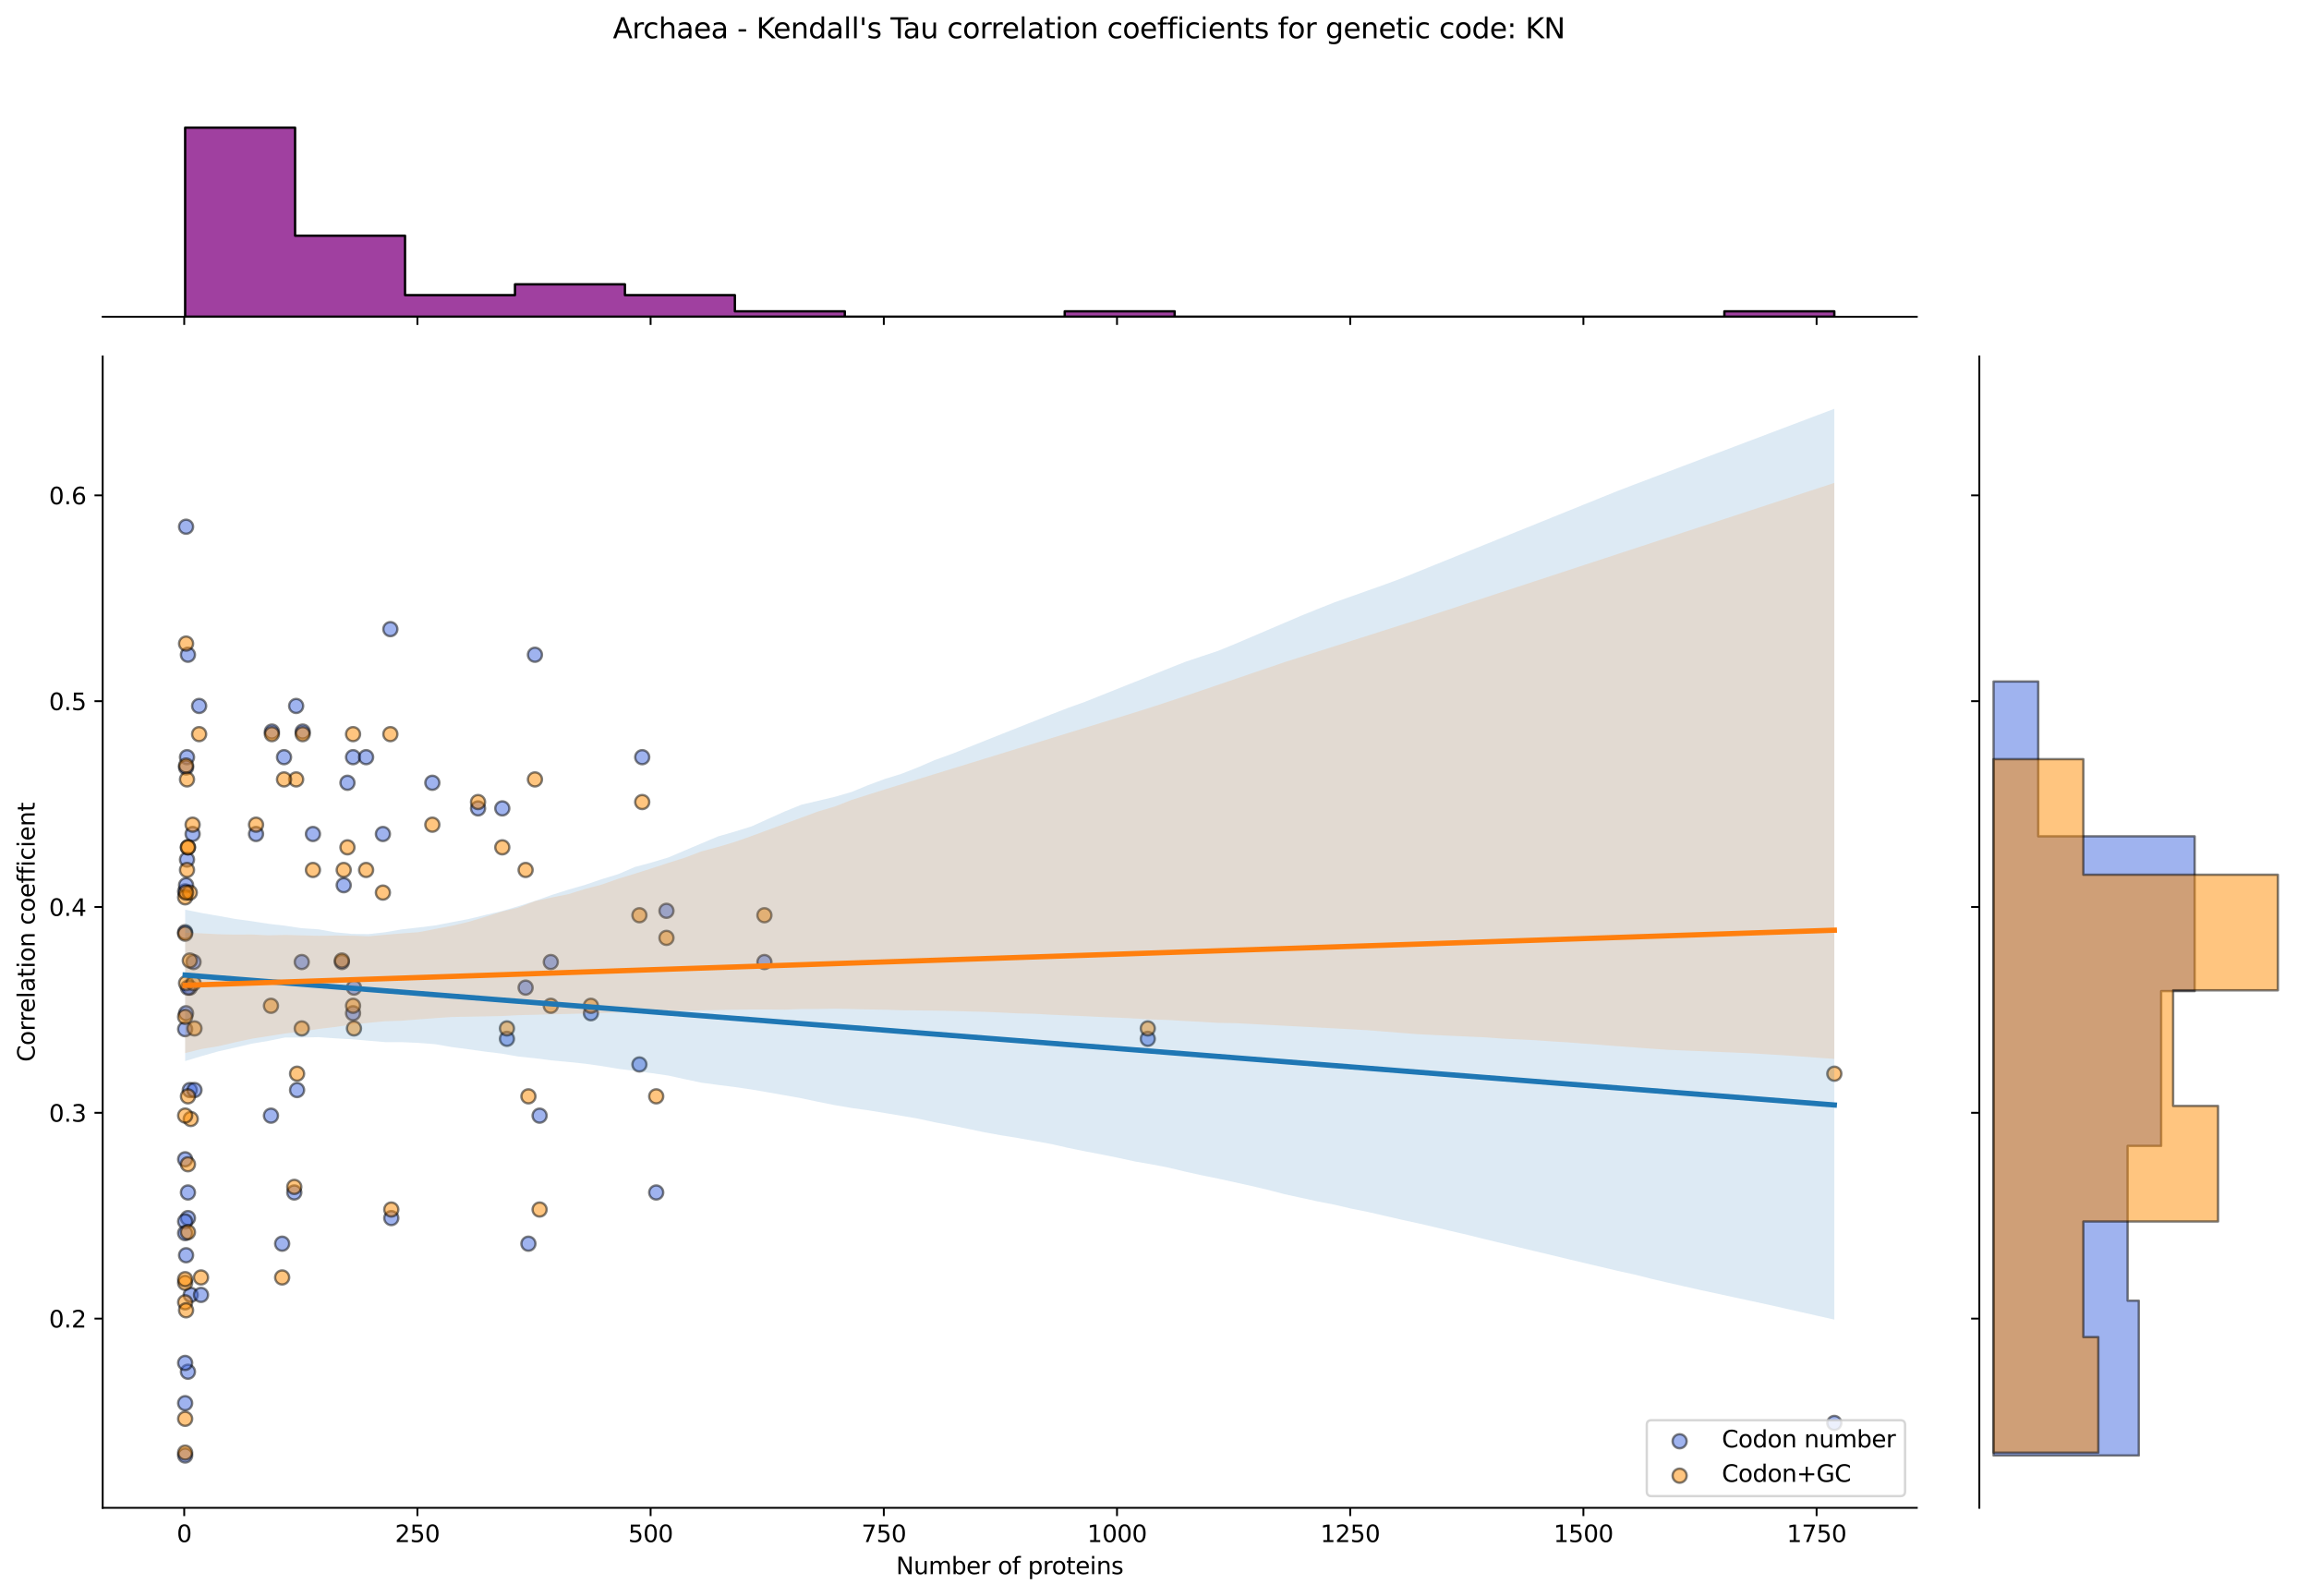<?xml version="1.0" encoding="utf-8" standalone="no"?>
<!DOCTYPE svg PUBLIC "-//W3C//DTD SVG 1.1//EN"
  "http://www.w3.org/Graphics/SVG/1.1/DTD/svg11.dtd">
<svg xmlns:xlink="http://www.w3.org/1999/xlink" width="984.456pt" height="680.423pt" viewBox="0 0 984.456 680.423" xmlns="http://www.w3.org/2000/svg" version="1.1">
 <defs>
  <style type="text/css">*{stroke-linejoin: round; stroke-linecap: butt}</style>
 </defs>
 <g id="figure_1">
  <g id="patch_1">
   <path d="M 0 680.423 
L 984.456 680.423 
L 984.456 0 
L 0 0 
z
" style="fill: #ffffff"/>
  </g>
  <g id="axes_1">
   <g id="patch_2">
    <path d="M 43.781 642.867 
L 817.232 642.867 
L 817.232 151.966 
L 43.781 151.966 
z
" style="fill: #ffffff"/>
   </g>
   <g id="PathCollection_1">
    <defs>
     <path id="mad3b5e8afd" d="M 0 3 
C 0.796 3 1.559 2.684 2.121 2.121 
C 2.684 1.559 3 0.796 3 0 
C 3 -0.796 2.684 -1.559 2.121 -2.121 
C 1.559 -2.684 0.796 -3 0 -3 
C -0.796 -3 -1.559 -2.684 -2.121 -2.121 
C -2.684 -1.559 -3 -0.796 -3 0 
C -3 0.796 -2.684 1.559 -2.121 2.121 
C -1.559 2.684 -0.796 3 0 3 
z
" style="stroke: #000000; stroke-opacity: 0.5"/>
    </defs>
    <g clip-path="url(#pbe7644adbc)">
     <use xlink:href="#mad3b5e8afd" x="125.469" y="508.415" style="fill: #4169e1; fill-opacity: 0.5; stroke: #000000; stroke-opacity: 0.5"/>
     <use xlink:href="#mad3b5e8afd" x="203.817" y="344.657" style="fill: #4169e1; fill-opacity: 0.5; stroke: #000000; stroke-opacity: 0.5"/>
     <use xlink:href="#mad3b5e8afd" x="109.163" y="355.574" style="fill: #4169e1; fill-opacity: 0.5; stroke: #000000; stroke-opacity: 0.5"/>
     <use xlink:href="#mad3b5e8afd" x="115.527" y="475.663" style="fill: #4169e1; fill-opacity: 0.5; stroke: #000000; stroke-opacity: 0.5"/>
     <use xlink:href="#mad3b5e8afd" x="184.329" y="333.739" style="fill: #4169e1; fill-opacity: 0.5; stroke: #000000; stroke-opacity: 0.5"/>
     <use xlink:href="#mad3b5e8afd" x="80.927" y="464.746" style="fill: #4169e1; fill-opacity: 0.5; stroke: #000000; stroke-opacity: 0.5"/>
     <use xlink:href="#mad3b5e8afd" x="272.619" y="453.829" style="fill: #4169e1; fill-opacity: 0.5; stroke: #000000; stroke-opacity: 0.5"/>
     <use xlink:href="#mad3b5e8afd" x="145.752" y="410.16" style="fill: #4169e1; fill-opacity: 0.5; stroke: #000000; stroke-opacity: 0.5"/>
     <use xlink:href="#mad3b5e8afd" x="80.131" y="279.153" style="fill: #4169e1; fill-opacity: 0.5; stroke: #000000; stroke-opacity: 0.5"/>
     <use xlink:href="#mad3b5e8afd" x="78.938" y="620.553" style="fill: #4169e1; fill-opacity: 0.5; stroke: #000000; stroke-opacity: 0.5"/>
     <use xlink:href="#mad3b5e8afd" x="79.336" y="535.174" style="fill: #4169e1; fill-opacity: 0.5; stroke: #000000; stroke-opacity: 0.5"/>
     <use xlink:href="#mad3b5e8afd" x="273.812" y="322.822" style="fill: #4169e1; fill-opacity: 0.5; stroke: #000000; stroke-opacity: 0.5"/>
     <use xlink:href="#mad3b5e8afd" x="78.938" y="438.777" style="fill: #4169e1; fill-opacity: 0.5; stroke: #000000; stroke-opacity: 0.5"/>
     <use xlink:href="#mad3b5e8afd" x="120.299" y="530.249" style="fill: #4169e1; fill-opacity: 0.5; stroke: #000000; stroke-opacity: 0.5"/>
     <use xlink:href="#mad3b5e8afd" x="81.324" y="552.083" style="fill: #4169e1; fill-opacity: 0.5; stroke: #000000; stroke-opacity: 0.5"/>
     <use xlink:href="#mad3b5e8afd" x="126.265" y="300.988" style="fill: #4169e1; fill-opacity: 0.5; stroke: #000000; stroke-opacity: 0.5"/>
     <use xlink:href="#mad3b5e8afd" x="126.662" y="464.746" style="fill: #4169e1; fill-opacity: 0.5; stroke: #000000; stroke-opacity: 0.5"/>
     <use xlink:href="#mad3b5e8afd" x="163.251" y="355.574" style="fill: #4169e1; fill-opacity: 0.5; stroke: #000000; stroke-opacity: 0.5"/>
     <use xlink:href="#mad3b5e8afd" x="82.12" y="355.574" style="fill: #4169e1; fill-opacity: 0.5; stroke: #000000; stroke-opacity: 0.5"/>
     <use xlink:href="#mad3b5e8afd" x="782.075" y="606.669" style="fill: #4169e1; fill-opacity: 0.5; stroke: #000000; stroke-opacity: 0.5"/>
     <use xlink:href="#mad3b5e8afd" x="79.734" y="322.822" style="fill: #4169e1; fill-opacity: 0.5; stroke: #000000; stroke-opacity: 0.5"/>
     <use xlink:href="#mad3b5e8afd" x="121.095" y="322.822" style="fill: #4169e1; fill-opacity: 0.5; stroke: #000000; stroke-opacity: 0.5"/>
     <use xlink:href="#mad3b5e8afd" x="128.651" y="410.16" style="fill: #4169e1; fill-opacity: 0.5; stroke: #000000; stroke-opacity: 0.5"/>
     <use xlink:href="#mad3b5e8afd" x="225.292" y="530.249" style="fill: #4169e1; fill-opacity: 0.5; stroke: #000000; stroke-opacity: 0.5"/>
     <use xlink:href="#mad3b5e8afd" x="79.336" y="224.567" style="fill: #4169e1; fill-opacity: 0.5; stroke: #000000; stroke-opacity: 0.5"/>
     <use xlink:href="#mad3b5e8afd" x="325.911" y="410.16" style="fill: #4169e1; fill-opacity: 0.5; stroke: #000000; stroke-opacity: 0.5"/>
     <use xlink:href="#mad3b5e8afd" x="234.837" y="410.16" style="fill: #4169e1; fill-opacity: 0.5; stroke: #000000; stroke-opacity: 0.5"/>
     <use xlink:href="#mad3b5e8afd" x="78.938" y="380.032" style="fill: #4169e1; fill-opacity: 0.5; stroke: #000000; stroke-opacity: 0.5"/>
     <use xlink:href="#mad3b5e8afd" x="79.336" y="431.994" style="fill: #4169e1; fill-opacity: 0.5; stroke: #000000; stroke-opacity: 0.5"/>
     <use xlink:href="#mad3b5e8afd" x="115.924" y="311.905" style="fill: #4169e1; fill-opacity: 0.5; stroke: #000000; stroke-opacity: 0.5"/>
     <use xlink:href="#mad3b5e8afd" x="78.938" y="397.447" style="fill: #4169e1; fill-opacity: 0.5; stroke: #000000; stroke-opacity: 0.5"/>
     <use xlink:href="#mad3b5e8afd" x="80.927" y="421.077" style="fill: #4169e1; fill-opacity: 0.5; stroke: #000000; stroke-opacity: 0.5"/>
     <use xlink:href="#mad3b5e8afd" x="146.547" y="377.408" style="fill: #4169e1; fill-opacity: 0.5; stroke: #000000; stroke-opacity: 0.5"/>
     <use xlink:href="#mad3b5e8afd" x="279.778" y="508.415" style="fill: #4169e1; fill-opacity: 0.5; stroke: #000000; stroke-opacity: 0.5"/>
     <use xlink:href="#mad3b5e8afd" x="150.922" y="421.077" style="fill: #4169e1; fill-opacity: 0.5; stroke: #000000; stroke-opacity: 0.5"/>
     <use xlink:href="#mad3b5e8afd" x="284.152" y="388.325" style="fill: #4169e1; fill-opacity: 0.5; stroke: #000000; stroke-opacity: 0.5"/>
     <use xlink:href="#mad3b5e8afd" x="80.131" y="508.415" style="fill: #4169e1; fill-opacity: 0.5; stroke: #000000; stroke-opacity: 0.5"/>
     <use xlink:href="#mad3b5e8afd" x="214.157" y="344.657" style="fill: #4169e1; fill-opacity: 0.5; stroke: #000000; stroke-opacity: 0.5"/>
     <use xlink:href="#mad3b5e8afd" x="150.524" y="322.822" style="fill: #4169e1; fill-opacity: 0.5; stroke: #000000; stroke-opacity: 0.5"/>
     <use xlink:href="#mad3b5e8afd" x="78.938" y="494.273" style="fill: #4169e1; fill-opacity: 0.5; stroke: #000000; stroke-opacity: 0.5"/>
     <use xlink:href="#mad3b5e8afd" x="82.517" y="410.16" style="fill: #4169e1; fill-opacity: 0.5; stroke: #000000; stroke-opacity: 0.5"/>
     <use xlink:href="#mad3b5e8afd" x="489.366" y="442.911" style="fill: #4169e1; fill-opacity: 0.5; stroke: #000000; stroke-opacity: 0.5"/>
     <use xlink:href="#mad3b5e8afd" x="228.076" y="279.153" style="fill: #4169e1; fill-opacity: 0.5; stroke: #000000; stroke-opacity: 0.5"/>
     <use xlink:href="#mad3b5e8afd" x="230.065" y="475.663" style="fill: #4169e1; fill-opacity: 0.5; stroke: #000000; stroke-opacity: 0.5"/>
     <use xlink:href="#mad3b5e8afd" x="80.131" y="421.077" style="fill: #4169e1; fill-opacity: 0.5; stroke: #000000; stroke-opacity: 0.5"/>
     <use xlink:href="#mad3b5e8afd" x="251.938" y="431.994" style="fill: #4169e1; fill-opacity: 0.5; stroke: #000000; stroke-opacity: 0.5"/>
     <use xlink:href="#mad3b5e8afd" x="79.336" y="327.199" style="fill: #4169e1; fill-opacity: 0.5; stroke: #000000; stroke-opacity: 0.5"/>
     <use xlink:href="#mad3b5e8afd" x="82.915" y="464.746" style="fill: #4169e1; fill-opacity: 0.5; stroke: #000000; stroke-opacity: 0.5"/>
     <use xlink:href="#mad3b5e8afd" x="133.423" y="355.574" style="fill: #4169e1; fill-opacity: 0.5; stroke: #000000; stroke-opacity: 0.5"/>
     <use xlink:href="#mad3b5e8afd" x="129.049" y="311.905" style="fill: #4169e1; fill-opacity: 0.5; stroke: #000000; stroke-opacity: 0.5"/>
     <use xlink:href="#mad3b5e8afd" x="156.092" y="322.822" style="fill: #4169e1; fill-opacity: 0.5; stroke: #000000; stroke-opacity: 0.5"/>
     <use xlink:href="#mad3b5e8afd" x="224.099" y="421.077" style="fill: #4169e1; fill-opacity: 0.5; stroke: #000000; stroke-opacity: 0.5"/>
     <use xlink:href="#mad3b5e8afd" x="85.699" y="552.083" style="fill: #4169e1; fill-opacity: 0.5; stroke: #000000; stroke-opacity: 0.5"/>
     <use xlink:href="#mad3b5e8afd" x="80.131" y="584.835" style="fill: #4169e1; fill-opacity: 0.5; stroke: #000000; stroke-opacity: 0.5"/>
     <use xlink:href="#mad3b5e8afd" x="80.131" y="519.332" style="fill: #4169e1; fill-opacity: 0.5; stroke: #000000; stroke-opacity: 0.5"/>
     <use xlink:href="#mad3b5e8afd" x="79.336" y="377.408" style="fill: #4169e1; fill-opacity: 0.5; stroke: #000000; stroke-opacity: 0.5"/>
     <use xlink:href="#mad3b5e8afd" x="166.83" y="519.332" style="fill: #4169e1; fill-opacity: 0.5; stroke: #000000; stroke-opacity: 0.5"/>
     <use xlink:href="#mad3b5e8afd" x="78.938" y="520.757" style="fill: #4169e1; fill-opacity: 0.5; stroke: #000000; stroke-opacity: 0.5"/>
     <use xlink:href="#mad3b5e8afd" x="216.145" y="442.911" style="fill: #4169e1; fill-opacity: 0.5; stroke: #000000; stroke-opacity: 0.5"/>
     <use xlink:href="#mad3b5e8afd" x="84.904" y="300.988" style="fill: #4169e1; fill-opacity: 0.5; stroke: #000000; stroke-opacity: 0.5"/>
     <use xlink:href="#mad3b5e8afd" x="150.524" y="431.994" style="fill: #4169e1; fill-opacity: 0.5; stroke: #000000; stroke-opacity: 0.5"/>
     <use xlink:href="#mad3b5e8afd" x="78.938" y="525.739" style="fill: #4169e1; fill-opacity: 0.5; stroke: #000000; stroke-opacity: 0.5"/>
     <use xlink:href="#mad3b5e8afd" x="79.734" y="366.491" style="fill: #4169e1; fill-opacity: 0.5; stroke: #000000; stroke-opacity: 0.5"/>
     <use xlink:href="#mad3b5e8afd" x="148.138" y="333.739" style="fill: #4169e1; fill-opacity: 0.5; stroke: #000000; stroke-opacity: 0.5"/>
     <use xlink:href="#mad3b5e8afd" x="166.433" y="268.236" style="fill: #4169e1; fill-opacity: 0.5; stroke: #000000; stroke-opacity: 0.5"/>
     <use xlink:href="#mad3b5e8afd" x="78.938" y="598.244" style="fill: #4169e1; fill-opacity: 0.5; stroke: #000000; stroke-opacity: 0.5"/>
     <use xlink:href="#mad3b5e8afd" x="78.938" y="581.081" style="fill: #4169e1; fill-opacity: 0.5; stroke: #000000; stroke-opacity: 0.5"/>
    </g>
   </g>
   <g id="PathCollection_2">
    <defs>
     <path id="m3471a40eda" d="M 0 3 
C 0.796 3 1.559 2.684 2.121 2.121 
C 2.684 1.559 3 0.796 3 0 
C 3 -0.796 2.684 -1.559 2.121 -2.121 
C 1.559 -2.684 0.796 -3 0 -3 
C -0.796 -3 -1.559 -2.684 -2.121 -2.121 
C -2.684 -1.559 -3 -0.796 -3 0 
C -3 0.796 -2.684 1.559 -2.121 2.121 
C -1.559 2.684 -0.796 3 0 3 
z
" style="stroke: #000000; stroke-opacity: 0.5"/>
    </defs>
    <g clip-path="url(#pbe7644adbc)">
     <use xlink:href="#m3471a40eda" x="125.469" y="506.034" style="fill: #ff8c00; fill-opacity: 0.5; stroke: #000000; stroke-opacity: 0.5"/>
     <use xlink:href="#m3471a40eda" x="203.817" y="341.954" style="fill: #ff8c00; fill-opacity: 0.5; stroke: #000000; stroke-opacity: 0.5"/>
     <use xlink:href="#m3471a40eda" x="109.163" y="351.606" style="fill: #ff8c00; fill-opacity: 0.5; stroke: #000000; stroke-opacity: 0.5"/>
     <use xlink:href="#m3471a40eda" x="115.527" y="428.82" style="fill: #ff8c00; fill-opacity: 0.5; stroke: #000000; stroke-opacity: 0.5"/>
     <use xlink:href="#m3471a40eda" x="184.329" y="351.606" style="fill: #ff8c00; fill-opacity: 0.5; stroke: #000000; stroke-opacity: 0.5"/>
     <use xlink:href="#m3471a40eda" x="80.927" y="409.516" style="fill: #ff8c00; fill-opacity: 0.5; stroke: #000000; stroke-opacity: 0.5"/>
     <use xlink:href="#m3471a40eda" x="272.619" y="390.213" style="fill: #ff8c00; fill-opacity: 0.5; stroke: #000000; stroke-opacity: 0.5"/>
     <use xlink:href="#m3471a40eda" x="145.752" y="409.516" style="fill: #ff8c00; fill-opacity: 0.5; stroke: #000000; stroke-opacity: 0.5"/>
     <use xlink:href="#m3471a40eda" x="80.131" y="361.257" style="fill: #ff8c00; fill-opacity: 0.5; stroke: #000000; stroke-opacity: 0.5"/>
     <use xlink:href="#m3471a40eda" x="78.938" y="555.236" style="fill: #ff8c00; fill-opacity: 0.5; stroke: #000000; stroke-opacity: 0.5"/>
     <use xlink:href="#m3471a40eda" x="79.336" y="558.647" style="fill: #ff8c00; fill-opacity: 0.5; stroke: #000000; stroke-opacity: 0.5"/>
     <use xlink:href="#m3471a40eda" x="273.812" y="341.954" style="fill: #ff8c00; fill-opacity: 0.5; stroke: #000000; stroke-opacity: 0.5"/>
     <use xlink:href="#m3471a40eda" x="78.938" y="433.536" style="fill: #ff8c00; fill-opacity: 0.5; stroke: #000000; stroke-opacity: 0.5"/>
     <use xlink:href="#m3471a40eda" x="120.299" y="544.641" style="fill: #ff8c00; fill-opacity: 0.5; stroke: #000000; stroke-opacity: 0.5"/>
     <use xlink:href="#m3471a40eda" x="81.324" y="477.079" style="fill: #ff8c00; fill-opacity: 0.5; stroke: #000000; stroke-opacity: 0.5"/>
     <use xlink:href="#m3471a40eda" x="126.265" y="332.302" style="fill: #ff8c00; fill-opacity: 0.5; stroke: #000000; stroke-opacity: 0.5"/>
     <use xlink:href="#m3471a40eda" x="126.662" y="457.775" style="fill: #ff8c00; fill-opacity: 0.5; stroke: #000000; stroke-opacity: 0.5"/>
     <use xlink:href="#m3471a40eda" x="163.251" y="380.561" style="fill: #ff8c00; fill-opacity: 0.5; stroke: #000000; stroke-opacity: 0.5"/>
     <use xlink:href="#m3471a40eda" x="82.12" y="351.606" style="fill: #ff8c00; fill-opacity: 0.5; stroke: #000000; stroke-opacity: 0.5"/>
     <use xlink:href="#m3471a40eda" x="782.075" y="457.775" style="fill: #ff8c00; fill-opacity: 0.5; stroke: #000000; stroke-opacity: 0.5"/>
     <use xlink:href="#m3471a40eda" x="79.734" y="332.302" style="fill: #ff8c00; fill-opacity: 0.5; stroke: #000000; stroke-opacity: 0.5"/>
     <use xlink:href="#m3471a40eda" x="121.095" y="332.302" style="fill: #ff8c00; fill-opacity: 0.5; stroke: #000000; stroke-opacity: 0.5"/>
     <use xlink:href="#m3471a40eda" x="128.651" y="438.471" style="fill: #ff8c00; fill-opacity: 0.5; stroke: #000000; stroke-opacity: 0.5"/>
     <use xlink:href="#m3471a40eda" x="225.292" y="467.427" style="fill: #ff8c00; fill-opacity: 0.5; stroke: #000000; stroke-opacity: 0.5"/>
     <use xlink:href="#m3471a40eda" x="79.336" y="274.392" style="fill: #ff8c00; fill-opacity: 0.5; stroke: #000000; stroke-opacity: 0.5"/>
     <use xlink:href="#m3471a40eda" x="325.911" y="390.213" style="fill: #ff8c00; fill-opacity: 0.5; stroke: #000000; stroke-opacity: 0.5"/>
     <use xlink:href="#m3471a40eda" x="234.837" y="428.82" style="fill: #ff8c00; fill-opacity: 0.5; stroke: #000000; stroke-opacity: 0.5"/>
     <use xlink:href="#m3471a40eda" x="78.938" y="382.572" style="fill: #ff8c00; fill-opacity: 0.5; stroke: #000000; stroke-opacity: 0.5"/>
     <use xlink:href="#m3471a40eda" x="79.336" y="419.168" style="fill: #ff8c00; fill-opacity: 0.5; stroke: #000000; stroke-opacity: 0.5"/>
     <use xlink:href="#m3471a40eda" x="115.924" y="312.999" style="fill: #ff8c00; fill-opacity: 0.5; stroke: #000000; stroke-opacity: 0.5"/>
     <use xlink:href="#m3471a40eda" x="78.938" y="398.072" style="fill: #ff8c00; fill-opacity: 0.5; stroke: #000000; stroke-opacity: 0.5"/>
     <use xlink:href="#m3471a40eda" x="80.927" y="380.561" style="fill: #ff8c00; fill-opacity: 0.5; stroke: #000000; stroke-opacity: 0.5"/>
     <use xlink:href="#m3471a40eda" x="146.547" y="370.909" style="fill: #ff8c00; fill-opacity: 0.5; stroke: #000000; stroke-opacity: 0.5"/>
     <use xlink:href="#m3471a40eda" x="279.778" y="467.427" style="fill: #ff8c00; fill-opacity: 0.5; stroke: #000000; stroke-opacity: 0.5"/>
     <use xlink:href="#m3471a40eda" x="150.922" y="438.471" style="fill: #ff8c00; fill-opacity: 0.5; stroke: #000000; stroke-opacity: 0.5"/>
     <use xlink:href="#m3471a40eda" x="284.152" y="399.864" style="fill: #ff8c00; fill-opacity: 0.5; stroke: #000000; stroke-opacity: 0.5"/>
     <use xlink:href="#m3471a40eda" x="80.131" y="496.382" style="fill: #ff8c00; fill-opacity: 0.5; stroke: #000000; stroke-opacity: 0.5"/>
     <use xlink:href="#m3471a40eda" x="214.157" y="361.257" style="fill: #ff8c00; fill-opacity: 0.5; stroke: #000000; stroke-opacity: 0.5"/>
     <use xlink:href="#m3471a40eda" x="150.524" y="312.999" style="fill: #ff8c00; fill-opacity: 0.5; stroke: #000000; stroke-opacity: 0.5"/>
     <use xlink:href="#m3471a40eda" x="78.938" y="546.94" style="fill: #ff8c00; fill-opacity: 0.5; stroke: #000000; stroke-opacity: 0.5"/>
     <use xlink:href="#m3471a40eda" x="82.517" y="419.168" style="fill: #ff8c00; fill-opacity: 0.5; stroke: #000000; stroke-opacity: 0.5"/>
     <use xlink:href="#m3471a40eda" x="489.366" y="438.471" style="fill: #ff8c00; fill-opacity: 0.5; stroke: #000000; stroke-opacity: 0.5"/>
     <use xlink:href="#m3471a40eda" x="228.076" y="332.302" style="fill: #ff8c00; fill-opacity: 0.5; stroke: #000000; stroke-opacity: 0.5"/>
     <use xlink:href="#m3471a40eda" x="230.065" y="515.686" style="fill: #ff8c00; fill-opacity: 0.5; stroke: #000000; stroke-opacity: 0.5"/>
     <use xlink:href="#m3471a40eda" x="80.131" y="361.257" style="fill: #ff8c00; fill-opacity: 0.5; stroke: #000000; stroke-opacity: 0.5"/>
     <use xlink:href="#m3471a40eda" x="251.938" y="428.82" style="fill: #ff8c00; fill-opacity: 0.5; stroke: #000000; stroke-opacity: 0.5"/>
     <use xlink:href="#m3471a40eda" x="79.336" y="326.393" style="fill: #ff8c00; fill-opacity: 0.5; stroke: #000000; stroke-opacity: 0.5"/>
     <use xlink:href="#m3471a40eda" x="82.915" y="438.471" style="fill: #ff8c00; fill-opacity: 0.5; stroke: #000000; stroke-opacity: 0.5"/>
     <use xlink:href="#m3471a40eda" x="133.423" y="370.909" style="fill: #ff8c00; fill-opacity: 0.5; stroke: #000000; stroke-opacity: 0.5"/>
     <use xlink:href="#m3471a40eda" x="129.049" y="312.999" style="fill: #ff8c00; fill-opacity: 0.5; stroke: #000000; stroke-opacity: 0.5"/>
     <use xlink:href="#m3471a40eda" x="156.092" y="370.909" style="fill: #ff8c00; fill-opacity: 0.5; stroke: #000000; stroke-opacity: 0.5"/>
     <use xlink:href="#m3471a40eda" x="224.099" y="370.909" style="fill: #ff8c00; fill-opacity: 0.5; stroke: #000000; stroke-opacity: 0.5"/>
     <use xlink:href="#m3471a40eda" x="85.699" y="544.641" style="fill: #ff8c00; fill-opacity: 0.5; stroke: #000000; stroke-opacity: 0.5"/>
     <use xlink:href="#m3471a40eda" x="80.131" y="525.337" style="fill: #ff8c00; fill-opacity: 0.5; stroke: #000000; stroke-opacity: 0.5"/>
     <use xlink:href="#m3471a40eda" x="80.131" y="467.427" style="fill: #ff8c00; fill-opacity: 0.5; stroke: #000000; stroke-opacity: 0.5"/>
     <use xlink:href="#m3471a40eda" x="79.336" y="380.561" style="fill: #ff8c00; fill-opacity: 0.5; stroke: #000000; stroke-opacity: 0.5"/>
     <use xlink:href="#m3471a40eda" x="166.83" y="515.686" style="fill: #ff8c00; fill-opacity: 0.5; stroke: #000000; stroke-opacity: 0.5"/>
     <use xlink:href="#m3471a40eda" x="78.938" y="604.909" style="fill: #ff8c00; fill-opacity: 0.5; stroke: #000000; stroke-opacity: 0.5"/>
     <use xlink:href="#m3471a40eda" x="216.145" y="438.471" style="fill: #ff8c00; fill-opacity: 0.5; stroke: #000000; stroke-opacity: 0.5"/>
     <use xlink:href="#m3471a40eda" x="84.904" y="312.999" style="fill: #ff8c00; fill-opacity: 0.5; stroke: #000000; stroke-opacity: 0.5"/>
     <use xlink:href="#m3471a40eda" x="150.524" y="428.82" style="fill: #ff8c00; fill-opacity: 0.5; stroke: #000000; stroke-opacity: 0.5"/>
     <use xlink:href="#m3471a40eda" x="78.938" y="545.375" style="fill: #ff8c00; fill-opacity: 0.5; stroke: #000000; stroke-opacity: 0.5"/>
     <use xlink:href="#m3471a40eda" x="79.734" y="370.909" style="fill: #ff8c00; fill-opacity: 0.5; stroke: #000000; stroke-opacity: 0.5"/>
     <use xlink:href="#m3471a40eda" x="148.138" y="361.257" style="fill: #ff8c00; fill-opacity: 0.5; stroke: #000000; stroke-opacity: 0.5"/>
     <use xlink:href="#m3471a40eda" x="166.433" y="312.999" style="fill: #ff8c00; fill-opacity: 0.5; stroke: #000000; stroke-opacity: 0.5"/>
     <use xlink:href="#m3471a40eda" x="78.938" y="619.337" style="fill: #ff8c00; fill-opacity: 0.5; stroke: #000000; stroke-opacity: 0.5"/>
     <use xlink:href="#m3471a40eda" x="78.938" y="475.623" style="fill: #ff8c00; fill-opacity: 0.5; stroke: #000000; stroke-opacity: 0.5"/>
    </g>
   </g>
   <g id="PolyCollection_1">
    <path d="M 78.938 387.835 
L 78.938 452.391 
L 86.04 450.246 
L 93.143 448.234 
L 100.245 446.645 
L 107.348 444.97 
L 114.45 443.782 
L 121.552 442.343 
L 128.655 442.345 
L 135.757 442.192 
L 142.86 442.693 
L 149.962 443.075 
L 157.064 443.705 
L 164.167 444.306 
L 171.269 444.324 
L 178.372 444.634 
L 185.474 445.186 
L 192.576 446.417 
L 199.679 447.349 
L 206.781 448.34 
L 213.884 449.221 
L 220.986 450.453 
L 228.088 451.192 
L 235.191 452.099 
L 242.293 452.761 
L 249.396 453.502 
L 256.498 454.512 
L 263.6 455.687 
L 270.703 456.61 
L 277.805 457.528 
L 284.908 458.558 
L 292.01 460.119 
L 299.112 461.616 
L 306.215 462.569 
L 313.317 463.457 
L 320.419 464.51 
L 327.522 465.729 
L 334.624 466.986 
L 341.727 468.243 
L 348.829 469.763 
L 355.931 471.182 
L 363.034 472.384 
L 370.136 473.373 
L 377.239 474.54 
L 384.341 475.718 
L 391.443 476.942 
L 398.546 478.494 
L 405.648 479.824 
L 412.751 481.286 
L 419.853 482.789 
L 426.955 484.056 
L 434.058 485.199 
L 441.16 486.483 
L 448.263 487.768 
L 455.365 489.388 
L 462.467 490.839 
L 469.57 492.189 
L 476.672 493.631 
L 483.775 495.18 
L 490.877 496.403 
L 497.979 497.765 
L 505.082 499.471 
L 512.184 501.048 
L 519.287 502.481 
L 526.389 504.056 
L 533.491 505.629 
L 540.594 507.291 
L 547.696 509.151 
L 554.799 510.695 
L 561.901 512.251 
L 569.003 513.635 
L 576.106 515.29 
L 583.208 516.717 
L 590.31 518.351 
L 597.413 519.985 
L 604.515 521.541 
L 611.618 523.178 
L 618.72 524.877 
L 625.822 526.52 
L 632.925 528.285 
L 640.027 529.99 
L 647.13 531.691 
L 654.232 533.391 
L 661.334 535.092 
L 668.437 536.793 
L 675.539 538.493 
L 682.642 540.15 
L 689.744 541.84 
L 696.846 543.396 
L 703.949 545.191 
L 711.051 546.851 
L 718.154 548.462 
L 725.256 550.065 
L 732.358 551.598 
L 739.461 553.132 
L 746.563 554.666 
L 753.666 556.2 
L 760.768 557.804 
L 767.87 559.408 
L 774.973 561.013 
L 782.075 562.617 
L 782.075 174.279 
L 782.075 174.279 
L 774.973 176.967 
L 767.87 179.655 
L 760.768 182.344 
L 753.666 185.032 
L 746.563 187.72 
L 739.461 190.408 
L 732.358 193.096 
L 725.256 195.787 
L 718.154 198.482 
L 711.051 201.176 
L 703.949 203.871 
L 696.846 206.566 
L 689.744 209.284 
L 682.642 212.154 
L 675.539 215.023 
L 668.437 217.893 
L 661.334 220.763 
L 654.232 223.634 
L 647.13 226.507 
L 640.027 229.38 
L 632.925 232.254 
L 625.822 235.127 
L 618.72 238 
L 611.618 240.873 
L 604.515 243.746 
L 597.413 246.619 
L 590.31 249.247 
L 583.208 251.762 
L 576.106 254.276 
L 569.003 256.791 
L 561.901 259.612 
L 554.799 262.488 
L 547.696 265.52 
L 540.594 268.552 
L 533.491 271.585 
L 526.389 274.617 
L 519.287 277.519 
L 512.184 279.866 
L 505.082 282.271 
L 497.979 285.1 
L 490.877 287.933 
L 483.775 290.765 
L 476.672 293.597 
L 469.57 296.429 
L 462.467 299.261 
L 455.365 301.803 
L 448.263 304.556 
L 441.16 307.369 
L 434.058 310.183 
L 426.955 312.997 
L 419.853 315.827 
L 412.751 318.658 
L 405.648 321.489 
L 398.546 324.051 
L 391.443 327.12 
L 384.341 329.919 
L 377.239 332.107 
L 370.136 334.751 
L 363.034 337.667 
L 355.931 339.725 
L 348.829 341.403 
L 341.727 343.08 
L 334.624 345.943 
L 327.522 349.13 
L 320.419 352.332 
L 313.317 354.539 
L 306.215 356.579 
L 299.112 359.566 
L 292.01 362.574 
L 284.908 365.592 
L 277.805 367.72 
L 270.703 369.635 
L 263.6 372.686 
L 256.498 374.848 
L 249.396 377.28 
L 242.293 379.317 
L 235.191 381.577 
L 228.088 384.112 
L 220.986 386.365 
L 213.884 388.456 
L 206.781 390.129 
L 199.679 391.85 
L 192.576 393.191 
L 185.474 394.569 
L 178.372 395.448 
L 171.269 396.248 
L 164.167 397.466 
L 157.064 398.246 
L 149.962 398.161 
L 142.86 397.478 
L 135.757 396.215 
L 128.655 395.75 
L 121.552 394.685 
L 114.45 393.856 
L 107.348 392.755 
L 100.245 391.787 
L 93.143 390.487 
L 86.04 389.266 
L 78.938 387.835 
z
" clip-path="url(#pbe7644adbc)" style="fill: #1f77b4; fill-opacity: 0.15"/>
   </g>
   <g id="PolyCollection_2">
    <path d="M 78.938 397.674 
L 78.938 448.969 
L 86.04 447.222 
L 93.143 446.052 
L 100.245 444.376 
L 107.348 442.865 
L 114.45 441.753 
L 121.552 440.636 
L 128.655 439.798 
L 135.757 438.7 
L 142.86 437.857 
L 149.962 436.829 
L 157.064 436.085 
L 164.167 435.403 
L 171.269 435.18 
L 178.372 434.618 
L 185.474 434.09 
L 192.576 433.597 
L 199.679 433.472 
L 206.781 433.334 
L 213.884 433.195 
L 220.986 432.817 
L 228.088 432.64 
L 235.191 432.462 
L 242.293 432.281 
L 249.396 432.099 
L 256.498 431.918 
L 263.6 431.693 
L 270.703 431.361 
L 277.805 431.384 
L 284.908 431.206 
L 292.01 430.996 
L 299.112 430.759 
L 306.215 430.635 
L 313.317 430.491 
L 320.419 430.393 
L 327.522 430.4 
L 334.624 430.474 
L 341.727 430.192 
L 348.829 430.193 
L 355.931 430.03 
L 363.034 430.195 
L 370.136 430.379 
L 377.239 430.483 
L 384.341 430.726 
L 391.443 430.794 
L 398.546 430.873 
L 405.648 431.018 
L 412.751 431.221 
L 419.853 431.399 
L 426.955 431.706 
L 434.058 432.056 
L 441.16 432.224 
L 448.263 432.633 
L 455.365 432.946 
L 462.467 433.25 
L 469.57 433.61 
L 476.672 433.876 
L 483.775 434.223 
L 490.877 434.645 
L 497.979 434.862 
L 505.082 435.292 
L 512.184 435.658 
L 519.287 436.102 
L 526.389 436.212 
L 533.491 436.57 
L 540.594 436.95 
L 547.696 437.325 
L 554.799 437.7 
L 561.901 438.076 
L 569.003 438.451 
L 576.106 438.832 
L 583.208 439.239 
L 590.31 439.808 
L 597.413 440.369 
L 604.515 440.929 
L 611.618 441.29 
L 618.72 441.614 
L 625.822 441.935 
L 632.925 442.251 
L 640.027 442.761 
L 647.13 443.129 
L 654.232 443.465 
L 661.334 443.978 
L 668.437 444.408 
L 675.539 444.96 
L 682.642 445.499 
L 689.744 446.038 
L 696.846 446.569 
L 703.949 447.089 
L 711.051 447.585 
L 718.154 447.881 
L 725.256 448.177 
L 732.358 448.472 
L 739.461 448.768 
L 746.563 449.074 
L 753.666 449.505 
L 760.768 449.936 
L 767.87 450.438 
L 774.973 450.95 
L 782.075 451.463 
L 782.075 205.887 
L 782.075 205.887 
L 774.973 208.218 
L 767.87 210.549 
L 760.768 212.88 
L 753.666 215.211 
L 746.563 217.542 
L 739.461 219.874 
L 732.358 222.205 
L 725.256 224.536 
L 718.154 226.867 
L 711.051 229.198 
L 703.949 231.529 
L 696.846 233.861 
L 689.744 236.192 
L 682.642 238.523 
L 675.539 240.854 
L 668.437 243.188 
L 661.334 245.523 
L 654.232 247.857 
L 647.13 250.192 
L 640.027 252.527 
L 632.925 254.862 
L 625.822 257.197 
L 618.72 259.532 
L 611.618 261.867 
L 604.515 264.189 
L 597.413 266.454 
L 590.31 268.718 
L 583.208 270.983 
L 576.106 273.247 
L 569.003 275.511 
L 561.901 277.776 
L 554.799 280.04 
L 547.696 282.311 
L 540.594 284.731 
L 533.491 287.15 
L 526.389 289.57 
L 519.287 291.989 
L 512.184 294.409 
L 505.082 296.829 
L 497.979 299.197 
L 490.877 301.527 
L 483.775 303.772 
L 476.672 305.958 
L 469.57 308.145 
L 462.467 310.331 
L 455.365 312.517 
L 448.263 314.704 
L 441.16 316.89 
L 434.058 319.077 
L 426.955 321.263 
L 419.853 323.449 
L 412.751 325.636 
L 405.648 327.822 
L 398.546 330.008 
L 391.443 332.195 
L 384.341 334.381 
L 377.239 336.568 
L 370.136 338.811 
L 363.034 341.071 
L 355.931 343.859 
L 348.829 345.956 
L 341.727 348.575 
L 334.624 351.197 
L 327.522 353.819 
L 320.419 356.442 
L 313.317 358.957 
L 306.215 361.077 
L 299.112 362.966 
L 292.01 365.665 
L 284.908 367.907 
L 277.805 370.239 
L 270.703 372.485 
L 263.6 374.66 
L 256.498 377.16 
L 249.396 379.032 
L 242.293 381.238 
L 235.191 382.648 
L 228.088 384.192 
L 220.986 386.949 
L 213.884 388.656 
L 206.781 390.927 
L 199.679 393.06 
L 192.576 394.727 
L 185.474 396.093 
L 178.372 397.445 
L 171.269 397.962 
L 164.167 398.557 
L 157.064 399.185 
L 149.962 398.921 
L 142.86 398.878 
L 135.757 398.972 
L 128.655 398.793 
L 121.552 398.598 
L 114.45 398.777 
L 107.348 398.425 
L 100.245 398.472 
L 93.143 398.32 
L 86.04 397.933 
L 78.938 397.674 
z
" clip-path="url(#pbe7644adbc)" style="fill: #ff7f0e; fill-opacity: 0.15"/>
   </g>
   <g id="matplotlib.axis_1">
    <g id="xtick_1">
     <g id="line2d_1">
      <defs>
       <path id="mb3741ff457" d="M 0 0 
L 0 3.5 
" style="stroke: #000000; stroke-width: 0.8"/>
      </defs>
      <g>
       <use xlink:href="#mb3741ff457" x="78.54" y="642.867" style="stroke: #000000; stroke-width: 0.8"/>
      </g>
     </g>
     <g id="text_1">
      <!-- 0 -->
      <g transform="translate(75.359 657.465) scale(0.1 -0.1)">
       <defs>
        <path id="DejaVuSans-30" d="M 2034 4250 
Q 1547 4250 1301 3770 
Q 1056 3291 1056 2328 
Q 1056 1369 1301 889 
Q 1547 409 2034 409 
Q 2525 409 2770 889 
Q 3016 1369 3016 2328 
Q 3016 3291 2770 3770 
Q 2525 4250 2034 4250 
z
M 2034 4750 
Q 2819 4750 3233 4129 
Q 3647 3509 3647 2328 
Q 3647 1150 3233 529 
Q 2819 -91 2034 -91 
Q 1250 -91 836 529 
Q 422 1150 422 2328 
Q 422 3509 836 4129 
Q 1250 4750 2034 4750 
z
" transform="scale(0.016)"/>
       </defs>
       <use xlink:href="#DejaVuSans-30"/>
      </g>
     </g>
    </g>
    <g id="xtick_2">
     <g id="line2d_2">
      <g>
       <use xlink:href="#mb3741ff457" x="177.966" y="642.867" style="stroke: #000000; stroke-width: 0.8"/>
      </g>
     </g>
     <g id="text_2">
      <!-- 250 -->
      <g transform="translate(168.422 657.465) scale(0.1 -0.1)">
       <defs>
        <path id="DejaVuSans-32" d="M 1228 531 
L 3431 531 
L 3431 0 
L 469 0 
L 469 531 
Q 828 903 1448 1529 
Q 2069 2156 2228 2338 
Q 2531 2678 2651 2914 
Q 2772 3150 2772 3378 
Q 2772 3750 2511 3984 
Q 2250 4219 1831 4219 
Q 1534 4219 1204 4116 
Q 875 4013 500 3803 
L 500 4441 
Q 881 4594 1212 4672 
Q 1544 4750 1819 4750 
Q 2544 4750 2975 4387 
Q 3406 4025 3406 3419 
Q 3406 3131 3298 2873 
Q 3191 2616 2906 2266 
Q 2828 2175 2409 1742 
Q 1991 1309 1228 531 
z
" transform="scale(0.016)"/>
        <path id="DejaVuSans-35" d="M 691 4666 
L 3169 4666 
L 3169 4134 
L 1269 4134 
L 1269 2991 
Q 1406 3038 1543 3061 
Q 1681 3084 1819 3084 
Q 2600 3084 3056 2656 
Q 3513 2228 3513 1497 
Q 3513 744 3044 326 
Q 2575 -91 1722 -91 
Q 1428 -91 1123 -41 
Q 819 9 494 109 
L 494 744 
Q 775 591 1075 516 
Q 1375 441 1709 441 
Q 2250 441 2565 725 
Q 2881 1009 2881 1497 
Q 2881 1984 2565 2268 
Q 2250 2553 1709 2553 
Q 1456 2553 1204 2497 
Q 953 2441 691 2322 
L 691 4666 
z
" transform="scale(0.016)"/>
       </defs>
       <use xlink:href="#DejaVuSans-32"/>
       <use xlink:href="#DejaVuSans-35" x="63.623"/>
       <use xlink:href="#DejaVuSans-30" x="127.246"/>
      </g>
     </g>
    </g>
    <g id="xtick_3">
     <g id="line2d_3">
      <g>
       <use xlink:href="#mb3741ff457" x="277.391" y="642.867" style="stroke: #000000; stroke-width: 0.8"/>
      </g>
     </g>
     <g id="text_3">
      <!-- 500 -->
      <g transform="translate(267.848 657.465) scale(0.1 -0.1)">
       <use xlink:href="#DejaVuSans-35"/>
       <use xlink:href="#DejaVuSans-30" x="63.623"/>
       <use xlink:href="#DejaVuSans-30" x="127.246"/>
      </g>
     </g>
    </g>
    <g id="xtick_4">
     <g id="line2d_4">
      <g>
       <use xlink:href="#mb3741ff457" x="376.817" y="642.867" style="stroke: #000000; stroke-width: 0.8"/>
      </g>
     </g>
     <g id="text_4">
      <!-- 750 -->
      <g transform="translate(367.273 657.465) scale(0.1 -0.1)">
       <defs>
        <path id="DejaVuSans-37" d="M 525 4666 
L 3525 4666 
L 3525 4397 
L 1831 0 
L 1172 0 
L 2766 4134 
L 525 4134 
L 525 4666 
z
" transform="scale(0.016)"/>
       </defs>
       <use xlink:href="#DejaVuSans-37"/>
       <use xlink:href="#DejaVuSans-35" x="63.623"/>
       <use xlink:href="#DejaVuSans-30" x="127.246"/>
      </g>
     </g>
    </g>
    <g id="xtick_5">
     <g id="line2d_5">
      <g>
       <use xlink:href="#mb3741ff457" x="476.242" y="642.867" style="stroke: #000000; stroke-width: 0.8"/>
      </g>
     </g>
     <g id="text_5">
      <!-- 1000 -->
      <g transform="translate(463.517 657.465) scale(0.1 -0.1)">
       <defs>
        <path id="DejaVuSans-31" d="M 794 531 
L 1825 531 
L 1825 4091 
L 703 3866 
L 703 4441 
L 1819 4666 
L 2450 4666 
L 2450 531 
L 3481 531 
L 3481 0 
L 794 0 
L 794 531 
z
" transform="scale(0.016)"/>
       </defs>
       <use xlink:href="#DejaVuSans-31"/>
       <use xlink:href="#DejaVuSans-30" x="63.623"/>
       <use xlink:href="#DejaVuSans-30" x="127.246"/>
       <use xlink:href="#DejaVuSans-30" x="190.869"/>
      </g>
     </g>
    </g>
    <g id="xtick_6">
     <g id="line2d_6">
      <g>
       <use xlink:href="#mb3741ff457" x="575.668" y="642.867" style="stroke: #000000; stroke-width: 0.8"/>
      </g>
     </g>
     <g id="text_6">
      <!-- 1250 -->
      <g transform="translate(562.943 657.465) scale(0.1 -0.1)">
       <use xlink:href="#DejaVuSans-31"/>
       <use xlink:href="#DejaVuSans-32" x="63.623"/>
       <use xlink:href="#DejaVuSans-35" x="127.246"/>
       <use xlink:href="#DejaVuSans-30" x="190.869"/>
      </g>
     </g>
    </g>
    <g id="xtick_7">
     <g id="line2d_7">
      <g>
       <use xlink:href="#mb3741ff457" x="675.093" y="642.867" style="stroke: #000000; stroke-width: 0.8"/>
      </g>
     </g>
     <g id="text_7">
      <!-- 1500 -->
      <g transform="translate(662.368 657.465) scale(0.1 -0.1)">
       <use xlink:href="#DejaVuSans-31"/>
       <use xlink:href="#DejaVuSans-35" x="63.623"/>
       <use xlink:href="#DejaVuSans-30" x="127.246"/>
       <use xlink:href="#DejaVuSans-30" x="190.869"/>
      </g>
     </g>
    </g>
    <g id="xtick_8">
     <g id="line2d_8">
      <g>
       <use xlink:href="#mb3741ff457" x="774.519" y="642.867" style="stroke: #000000; stroke-width: 0.8"/>
      </g>
     </g>
     <g id="text_8">
      <!-- 1750 -->
      <g transform="translate(761.794 657.465) scale(0.1 -0.1)">
       <use xlink:href="#DejaVuSans-31"/>
       <use xlink:href="#DejaVuSans-37" x="63.623"/>
       <use xlink:href="#DejaVuSans-35" x="127.246"/>
       <use xlink:href="#DejaVuSans-30" x="190.869"/>
      </g>
     </g>
    </g>
    <g id="text_9">
     <!-- Number of proteins -->
     <g transform="translate(382.047 671.143) scale(0.1 -0.1)">
      <defs>
       <path id="DejaVuSans-4e" d="M 628 4666 
L 1478 4666 
L 3547 763 
L 3547 4666 
L 4159 4666 
L 4159 0 
L 3309 0 
L 1241 3903 
L 1241 0 
L 628 0 
L 628 4666 
z
" transform="scale(0.016)"/>
       <path id="DejaVuSans-75" d="M 544 1381 
L 544 3500 
L 1119 3500 
L 1119 1403 
Q 1119 906 1312 657 
Q 1506 409 1894 409 
Q 2359 409 2629 706 
Q 2900 1003 2900 1516 
L 2900 3500 
L 3475 3500 
L 3475 0 
L 2900 0 
L 2900 538 
Q 2691 219 2414 64 
Q 2138 -91 1772 -91 
Q 1169 -91 856 284 
Q 544 659 544 1381 
z
M 1991 3584 
L 1991 3584 
z
" transform="scale(0.016)"/>
       <path id="DejaVuSans-6d" d="M 3328 2828 
Q 3544 3216 3844 3400 
Q 4144 3584 4550 3584 
Q 5097 3584 5394 3201 
Q 5691 2819 5691 2113 
L 5691 0 
L 5113 0 
L 5113 2094 
Q 5113 2597 4934 2840 
Q 4756 3084 4391 3084 
Q 3944 3084 3684 2787 
Q 3425 2491 3425 1978 
L 3425 0 
L 2847 0 
L 2847 2094 
Q 2847 2600 2669 2842 
Q 2491 3084 2119 3084 
Q 1678 3084 1418 2786 
Q 1159 2488 1159 1978 
L 1159 0 
L 581 0 
L 581 3500 
L 1159 3500 
L 1159 2956 
Q 1356 3278 1631 3431 
Q 1906 3584 2284 3584 
Q 2666 3584 2933 3390 
Q 3200 3197 3328 2828 
z
" transform="scale(0.016)"/>
       <path id="DejaVuSans-62" d="M 3116 1747 
Q 3116 2381 2855 2742 
Q 2594 3103 2138 3103 
Q 1681 3103 1420 2742 
Q 1159 2381 1159 1747 
Q 1159 1113 1420 752 
Q 1681 391 2138 391 
Q 2594 391 2855 752 
Q 3116 1113 3116 1747 
z
M 1159 2969 
Q 1341 3281 1617 3432 
Q 1894 3584 2278 3584 
Q 2916 3584 3314 3078 
Q 3713 2572 3713 1747 
Q 3713 922 3314 415 
Q 2916 -91 2278 -91 
Q 1894 -91 1617 61 
Q 1341 213 1159 525 
L 1159 0 
L 581 0 
L 581 4863 
L 1159 4863 
L 1159 2969 
z
" transform="scale(0.016)"/>
       <path id="DejaVuSans-65" d="M 3597 1894 
L 3597 1613 
L 953 1613 
Q 991 1019 1311 708 
Q 1631 397 2203 397 
Q 2534 397 2845 478 
Q 3156 559 3463 722 
L 3463 178 
Q 3153 47 2828 -22 
Q 2503 -91 2169 -91 
Q 1331 -91 842 396 
Q 353 884 353 1716 
Q 353 2575 817 3079 
Q 1281 3584 2069 3584 
Q 2775 3584 3186 3129 
Q 3597 2675 3597 1894 
z
M 3022 2063 
Q 3016 2534 2758 2815 
Q 2500 3097 2075 3097 
Q 1594 3097 1305 2825 
Q 1016 2553 972 2059 
L 3022 2063 
z
" transform="scale(0.016)"/>
       <path id="DejaVuSans-72" d="M 2631 2963 
Q 2534 3019 2420 3045 
Q 2306 3072 2169 3072 
Q 1681 3072 1420 2755 
Q 1159 2438 1159 1844 
L 1159 0 
L 581 0 
L 581 3500 
L 1159 3500 
L 1159 2956 
Q 1341 3275 1631 3429 
Q 1922 3584 2338 3584 
Q 2397 3584 2469 3576 
Q 2541 3569 2628 3553 
L 2631 2963 
z
" transform="scale(0.016)"/>
       <path id="DejaVuSans-20" transform="scale(0.016)"/>
       <path id="DejaVuSans-6f" d="M 1959 3097 
Q 1497 3097 1228 2736 
Q 959 2375 959 1747 
Q 959 1119 1226 758 
Q 1494 397 1959 397 
Q 2419 397 2687 759 
Q 2956 1122 2956 1747 
Q 2956 2369 2687 2733 
Q 2419 3097 1959 3097 
z
M 1959 3584 
Q 2709 3584 3137 3096 
Q 3566 2609 3566 1747 
Q 3566 888 3137 398 
Q 2709 -91 1959 -91 
Q 1206 -91 779 398 
Q 353 888 353 1747 
Q 353 2609 779 3096 
Q 1206 3584 1959 3584 
z
" transform="scale(0.016)"/>
       <path id="DejaVuSans-66" d="M 2375 4863 
L 2375 4384 
L 1825 4384 
Q 1516 4384 1395 4259 
Q 1275 4134 1275 3809 
L 1275 3500 
L 2222 3500 
L 2222 3053 
L 1275 3053 
L 1275 0 
L 697 0 
L 697 3053 
L 147 3053 
L 147 3500 
L 697 3500 
L 697 3744 
Q 697 4328 969 4595 
Q 1241 4863 1831 4863 
L 2375 4863 
z
" transform="scale(0.016)"/>
       <path id="DejaVuSans-70" d="M 1159 525 
L 1159 -1331 
L 581 -1331 
L 581 3500 
L 1159 3500 
L 1159 2969 
Q 1341 3281 1617 3432 
Q 1894 3584 2278 3584 
Q 2916 3584 3314 3078 
Q 3713 2572 3713 1747 
Q 3713 922 3314 415 
Q 2916 -91 2278 -91 
Q 1894 -91 1617 61 
Q 1341 213 1159 525 
z
M 3116 1747 
Q 3116 2381 2855 2742 
Q 2594 3103 2138 3103 
Q 1681 3103 1420 2742 
Q 1159 2381 1159 1747 
Q 1159 1113 1420 752 
Q 1681 391 2138 391 
Q 2594 391 2855 752 
Q 3116 1113 3116 1747 
z
" transform="scale(0.016)"/>
       <path id="DejaVuSans-74" d="M 1172 4494 
L 1172 3500 
L 2356 3500 
L 2356 3053 
L 1172 3053 
L 1172 1153 
Q 1172 725 1289 603 
Q 1406 481 1766 481 
L 2356 481 
L 2356 0 
L 1766 0 
Q 1100 0 847 248 
Q 594 497 594 1153 
L 594 3053 
L 172 3053 
L 172 3500 
L 594 3500 
L 594 4494 
L 1172 4494 
z
" transform="scale(0.016)"/>
       <path id="DejaVuSans-69" d="M 603 3500 
L 1178 3500 
L 1178 0 
L 603 0 
L 603 3500 
z
M 603 4863 
L 1178 4863 
L 1178 4134 
L 603 4134 
L 603 4863 
z
" transform="scale(0.016)"/>
       <path id="DejaVuSans-6e" d="M 3513 2113 
L 3513 0 
L 2938 0 
L 2938 2094 
Q 2938 2591 2744 2837 
Q 2550 3084 2163 3084 
Q 1697 3084 1428 2787 
Q 1159 2491 1159 1978 
L 1159 0 
L 581 0 
L 581 3500 
L 1159 3500 
L 1159 2956 
Q 1366 3272 1645 3428 
Q 1925 3584 2291 3584 
Q 2894 3584 3203 3211 
Q 3513 2838 3513 2113 
z
" transform="scale(0.016)"/>
       <path id="DejaVuSans-73" d="M 2834 3397 
L 2834 2853 
Q 2591 2978 2328 3040 
Q 2066 3103 1784 3103 
Q 1356 3103 1142 2972 
Q 928 2841 928 2578 
Q 928 2378 1081 2264 
Q 1234 2150 1697 2047 
L 1894 2003 
Q 2506 1872 2764 1633 
Q 3022 1394 3022 966 
Q 3022 478 2636 193 
Q 2250 -91 1575 -91 
Q 1294 -91 989 -36 
Q 684 19 347 128 
L 347 722 
Q 666 556 975 473 
Q 1284 391 1588 391 
Q 1994 391 2212 530 
Q 2431 669 2431 922 
Q 2431 1156 2273 1281 
Q 2116 1406 1581 1522 
L 1381 1569 
Q 847 1681 609 1914 
Q 372 2147 372 2553 
Q 372 3047 722 3315 
Q 1072 3584 1716 3584 
Q 2034 3584 2315 3537 
Q 2597 3491 2834 3397 
z
" transform="scale(0.016)"/>
      </defs>
      <use xlink:href="#DejaVuSans-4e"/>
      <use xlink:href="#DejaVuSans-75" x="74.805"/>
      <use xlink:href="#DejaVuSans-6d" x="138.184"/>
      <use xlink:href="#DejaVuSans-62" x="235.596"/>
      <use xlink:href="#DejaVuSans-65" x="299.072"/>
      <use xlink:href="#DejaVuSans-72" x="360.596"/>
      <use xlink:href="#DejaVuSans-20" x="401.709"/>
      <use xlink:href="#DejaVuSans-6f" x="433.496"/>
      <use xlink:href="#DejaVuSans-66" x="494.678"/>
      <use xlink:href="#DejaVuSans-20" x="529.883"/>
      <use xlink:href="#DejaVuSans-70" x="561.67"/>
      <use xlink:href="#DejaVuSans-72" x="625.146"/>
      <use xlink:href="#DejaVuSans-6f" x="664.01"/>
      <use xlink:href="#DejaVuSans-74" x="725.191"/>
      <use xlink:href="#DejaVuSans-65" x="764.4"/>
      <use xlink:href="#DejaVuSans-69" x="825.924"/>
      <use xlink:href="#DejaVuSans-6e" x="853.707"/>
      <use xlink:href="#DejaVuSans-73" x="917.086"/>
     </g>
    </g>
   </g>
   <g id="matplotlib.axis_2">
    <g id="ytick_1">
     <g id="line2d_9">
      <defs>
       <path id="ma834b8520e" d="M 0 0 
L -3.5 0 
" style="stroke: #000000; stroke-width: 0.8"/>
      </defs>
      <g>
       <use xlink:href="#ma834b8520e" x="43.781" y="562.184" style="stroke: #000000; stroke-width: 0.8"/>
      </g>
     </g>
     <g id="text_10">
      <!-- 0.2 -->
      <g transform="translate(20.878 565.983) scale(0.1 -0.1)">
       <defs>
        <path id="DejaVuSans-2e" d="M 684 794 
L 1344 794 
L 1344 0 
L 684 0 
L 684 794 
z
" transform="scale(0.016)"/>
       </defs>
       <use xlink:href="#DejaVuSans-30"/>
       <use xlink:href="#DejaVuSans-2e" x="63.623"/>
       <use xlink:href="#DejaVuSans-32" x="95.41"/>
      </g>
     </g>
    </g>
    <g id="ytick_2">
     <g id="line2d_10">
      <g>
       <use xlink:href="#ma834b8520e" x="43.781" y="474.438" style="stroke: #000000; stroke-width: 0.8"/>
      </g>
     </g>
     <g id="text_11">
      <!-- 0.3 -->
      <g transform="translate(20.878 478.237) scale(0.1 -0.1)">
       <defs>
        <path id="DejaVuSans-33" d="M 2597 2516 
Q 3050 2419 3304 2112 
Q 3559 1806 3559 1356 
Q 3559 666 3084 287 
Q 2609 -91 1734 -91 
Q 1441 -91 1130 -33 
Q 819 25 488 141 
L 488 750 
Q 750 597 1062 519 
Q 1375 441 1716 441 
Q 2309 441 2620 675 
Q 2931 909 2931 1356 
Q 2931 1769 2642 2001 
Q 2353 2234 1838 2234 
L 1294 2234 
L 1294 2753 
L 1863 2753 
Q 2328 2753 2575 2939 
Q 2822 3125 2822 3475 
Q 2822 3834 2567 4026 
Q 2313 4219 1838 4219 
Q 1578 4219 1281 4162 
Q 984 4106 628 3988 
L 628 4550 
Q 988 4650 1302 4700 
Q 1616 4750 1894 4750 
Q 2613 4750 3031 4423 
Q 3450 4097 3450 3541 
Q 3450 3153 3228 2886 
Q 3006 2619 2597 2516 
z
" transform="scale(0.016)"/>
       </defs>
       <use xlink:href="#DejaVuSans-30"/>
       <use xlink:href="#DejaVuSans-2e" x="63.623"/>
       <use xlink:href="#DejaVuSans-33" x="95.41"/>
      </g>
     </g>
    </g>
    <g id="ytick_3">
     <g id="line2d_11">
      <g>
       <use xlink:href="#ma834b8520e" x="43.781" y="386.692" style="stroke: #000000; stroke-width: 0.8"/>
      </g>
     </g>
     <g id="text_12">
      <!-- 0.4 -->
      <g transform="translate(20.878 390.491) scale(0.1 -0.1)">
       <defs>
        <path id="DejaVuSans-34" d="M 2419 4116 
L 825 1625 
L 2419 1625 
L 2419 4116 
z
M 2253 4666 
L 3047 4666 
L 3047 1625 
L 3713 1625 
L 3713 1100 
L 3047 1100 
L 3047 0 
L 2419 0 
L 2419 1100 
L 313 1100 
L 313 1709 
L 2253 4666 
z
" transform="scale(0.016)"/>
       </defs>
       <use xlink:href="#DejaVuSans-30"/>
       <use xlink:href="#DejaVuSans-2e" x="63.623"/>
       <use xlink:href="#DejaVuSans-34" x="95.41"/>
      </g>
     </g>
    </g>
    <g id="ytick_4">
     <g id="line2d_12">
      <g>
       <use xlink:href="#ma834b8520e" x="43.781" y="298.945" style="stroke: #000000; stroke-width: 0.8"/>
      </g>
     </g>
     <g id="text_13">
      <!-- 0.5 -->
      <g transform="translate(20.878 302.745) scale(0.1 -0.1)">
       <use xlink:href="#DejaVuSans-30"/>
       <use xlink:href="#DejaVuSans-2e" x="63.623"/>
       <use xlink:href="#DejaVuSans-35" x="95.41"/>
      </g>
     </g>
    </g>
    <g id="ytick_5">
     <g id="line2d_13">
      <g>
       <use xlink:href="#ma834b8520e" x="43.781" y="211.199" style="stroke: #000000; stroke-width: 0.8"/>
      </g>
     </g>
     <g id="text_14">
      <!-- 0.6 -->
      <g transform="translate(20.878 214.999) scale(0.1 -0.1)">
       <defs>
        <path id="DejaVuSans-36" d="M 2113 2584 
Q 1688 2584 1439 2293 
Q 1191 2003 1191 1497 
Q 1191 994 1439 701 
Q 1688 409 2113 409 
Q 2538 409 2786 701 
Q 3034 994 3034 1497 
Q 3034 2003 2786 2293 
Q 2538 2584 2113 2584 
z
M 3366 4563 
L 3366 3988 
Q 3128 4100 2886 4159 
Q 2644 4219 2406 4219 
Q 1781 4219 1451 3797 
Q 1122 3375 1075 2522 
Q 1259 2794 1537 2939 
Q 1816 3084 2150 3084 
Q 2853 3084 3261 2657 
Q 3669 2231 3669 1497 
Q 3669 778 3244 343 
Q 2819 -91 2113 -91 
Q 1303 -91 875 529 
Q 447 1150 447 2328 
Q 447 3434 972 4092 
Q 1497 4750 2381 4750 
Q 2619 4750 2861 4703 
Q 3103 4656 3366 4563 
z
" transform="scale(0.016)"/>
       </defs>
       <use xlink:href="#DejaVuSans-30"/>
       <use xlink:href="#DejaVuSans-2e" x="63.623"/>
       <use xlink:href="#DejaVuSans-36" x="95.41"/>
      </g>
     </g>
    </g>
    <g id="text_15">
     <!-- Correlation coefficient -->
     <g transform="translate(14.798 452.712) rotate(-90) scale(0.1 -0.1)">
      <defs>
       <path id="DejaVuSans-43" d="M 4122 4306 
L 4122 3641 
Q 3803 3938 3442 4084 
Q 3081 4231 2675 4231 
Q 1875 4231 1450 3742 
Q 1025 3253 1025 2328 
Q 1025 1406 1450 917 
Q 1875 428 2675 428 
Q 3081 428 3442 575 
Q 3803 722 4122 1019 
L 4122 359 
Q 3791 134 3420 21 
Q 3050 -91 2638 -91 
Q 1578 -91 968 557 
Q 359 1206 359 2328 
Q 359 3453 968 4101 
Q 1578 4750 2638 4750 
Q 3056 4750 3426 4639 
Q 3797 4528 4122 4306 
z
" transform="scale(0.016)"/>
       <path id="DejaVuSans-6c" d="M 603 4863 
L 1178 4863 
L 1178 0 
L 603 0 
L 603 4863 
z
" transform="scale(0.016)"/>
       <path id="DejaVuSans-61" d="M 2194 1759 
Q 1497 1759 1228 1600 
Q 959 1441 959 1056 
Q 959 750 1161 570 
Q 1363 391 1709 391 
Q 2188 391 2477 730 
Q 2766 1069 2766 1631 
L 2766 1759 
L 2194 1759 
z
M 3341 1997 
L 3341 0 
L 2766 0 
L 2766 531 
Q 2569 213 2275 61 
Q 1981 -91 1556 -91 
Q 1019 -91 701 211 
Q 384 513 384 1019 
Q 384 1609 779 1909 
Q 1175 2209 1959 2209 
L 2766 2209 
L 2766 2266 
Q 2766 2663 2505 2880 
Q 2244 3097 1772 3097 
Q 1472 3097 1187 3025 
Q 903 2953 641 2809 
L 641 3341 
Q 956 3463 1253 3523 
Q 1550 3584 1831 3584 
Q 2591 3584 2966 3190 
Q 3341 2797 3341 1997 
z
" transform="scale(0.016)"/>
       <path id="DejaVuSans-63" d="M 3122 3366 
L 3122 2828 
Q 2878 2963 2633 3030 
Q 2388 3097 2138 3097 
Q 1578 3097 1268 2742 
Q 959 2388 959 1747 
Q 959 1106 1268 751 
Q 1578 397 2138 397 
Q 2388 397 2633 464 
Q 2878 531 3122 666 
L 3122 134 
Q 2881 22 2623 -34 
Q 2366 -91 2075 -91 
Q 1284 -91 818 406 
Q 353 903 353 1747 
Q 353 2603 823 3093 
Q 1294 3584 2113 3584 
Q 2378 3584 2631 3529 
Q 2884 3475 3122 3366 
z
" transform="scale(0.016)"/>
      </defs>
      <use xlink:href="#DejaVuSans-43"/>
      <use xlink:href="#DejaVuSans-6f" x="69.824"/>
      <use xlink:href="#DejaVuSans-72" x="131.006"/>
      <use xlink:href="#DejaVuSans-72" x="170.369"/>
      <use xlink:href="#DejaVuSans-65" x="209.232"/>
      <use xlink:href="#DejaVuSans-6c" x="270.756"/>
      <use xlink:href="#DejaVuSans-61" x="298.539"/>
      <use xlink:href="#DejaVuSans-74" x="359.818"/>
      <use xlink:href="#DejaVuSans-69" x="399.027"/>
      <use xlink:href="#DejaVuSans-6f" x="426.811"/>
      <use xlink:href="#DejaVuSans-6e" x="487.992"/>
      <use xlink:href="#DejaVuSans-20" x="551.371"/>
      <use xlink:href="#DejaVuSans-63" x="583.158"/>
      <use xlink:href="#DejaVuSans-6f" x="638.139"/>
      <use xlink:href="#DejaVuSans-65" x="699.32"/>
      <use xlink:href="#DejaVuSans-66" x="760.844"/>
      <use xlink:href="#DejaVuSans-66" x="796.049"/>
      <use xlink:href="#DejaVuSans-69" x="831.254"/>
      <use xlink:href="#DejaVuSans-63" x="859.037"/>
      <use xlink:href="#DejaVuSans-69" x="914.018"/>
      <use xlink:href="#DejaVuSans-65" x="941.801"/>
      <use xlink:href="#DejaVuSans-6e" x="1003.324"/>
      <use xlink:href="#DejaVuSans-74" x="1066.703"/>
     </g>
    </g>
   </g>
   <g id="line2d_14">
    <path d="M 78.938 415.712 
L 86.04 416.272 
L 93.143 416.831 
L 100.245 417.391 
L 107.348 417.95 
L 114.45 418.51 
L 121.552 419.07 
L 128.655 419.629 
L 135.757 420.189 
L 142.86 420.749 
L 149.962 421.308 
L 157.064 421.868 
L 164.167 422.427 
L 171.269 422.987 
L 178.372 423.547 
L 185.474 424.106 
L 192.576 424.666 
L 199.679 425.226 
L 206.781 425.785 
L 213.884 426.345 
L 220.986 426.904 
L 228.088 427.464 
L 235.191 428.024 
L 242.293 428.583 
L 249.396 429.143 
L 256.498 429.703 
L 263.6 430.262 
L 270.703 430.822 
L 277.805 431.381 
L 284.908 431.941 
L 292.01 432.501 
L 299.112 433.06 
L 306.215 433.62 
L 313.317 434.18 
L 320.419 434.739 
L 327.522 435.299 
L 334.624 435.858 
L 341.727 436.418 
L 348.829 436.978 
L 355.931 437.537 
L 363.034 438.097 
L 370.136 438.657 
L 377.239 439.216 
L 384.341 439.776 
L 391.443 440.335 
L 398.546 440.895 
L 405.648 441.455 
L 412.751 442.014 
L 419.853 442.574 
L 426.955 443.134 
L 434.058 443.693 
L 441.16 444.253 
L 448.263 444.812 
L 455.365 445.372 
L 462.467 445.932 
L 469.57 446.491 
L 476.672 447.051 
L 483.775 447.611 
L 490.877 448.17 
L 497.979 448.73 
L 505.082 449.289 
L 512.184 449.849 
L 519.287 450.409 
L 526.389 450.968 
L 533.491 451.528 
L 540.594 452.088 
L 547.696 452.647 
L 554.799 453.207 
L 561.901 453.766 
L 569.003 454.326 
L 576.106 454.886 
L 583.208 455.445 
L 590.31 456.005 
L 597.413 456.564 
L 604.515 457.124 
L 611.618 457.684 
L 618.72 458.243 
L 625.822 458.803 
L 632.925 459.363 
L 640.027 459.922 
L 647.13 460.482 
L 654.232 461.041 
L 661.334 461.601 
L 668.437 462.161 
L 675.539 462.72 
L 682.642 463.28 
L 689.744 463.84 
L 696.846 464.399 
L 703.949 464.959 
L 711.051 465.518 
L 718.154 466.078 
L 725.256 466.638 
L 732.358 467.197 
L 739.461 467.757 
L 746.563 468.317 
L 753.666 468.876 
L 760.768 469.436 
L 767.87 469.995 
L 774.973 470.555 
L 782.075 471.115 
" clip-path="url(#pbe7644adbc)" style="fill: none; stroke: #1f77b4; stroke-width: 2.25; stroke-linecap: square"/>
   </g>
   <g id="line2d_15">
    <path d="M 78.938 420.092 
L 86.04 419.854 
L 93.143 419.617 
L 100.245 419.38 
L 107.348 419.142 
L 114.45 418.905 
L 121.552 418.668 
L 128.655 418.43 
L 135.757 418.193 
L 142.86 417.955 
L 149.962 417.718 
L 157.064 417.481 
L 164.167 417.243 
L 171.269 417.006 
L 178.372 416.768 
L 185.474 416.531 
L 192.576 416.294 
L 199.679 416.056 
L 206.781 415.819 
L 213.884 415.582 
L 220.986 415.344 
L 228.088 415.107 
L 235.191 414.869 
L 242.293 414.632 
L 249.396 414.395 
L 256.498 414.157 
L 263.6 413.92 
L 270.703 413.683 
L 277.805 413.445 
L 284.908 413.208 
L 292.01 412.97 
L 299.112 412.733 
L 306.215 412.496 
L 313.317 412.258 
L 320.419 412.021 
L 327.522 411.784 
L 334.624 411.546 
L 341.727 411.309 
L 348.829 411.071 
L 355.931 410.834 
L 363.034 410.597 
L 370.136 410.359 
L 377.239 410.122 
L 384.341 409.885 
L 391.443 409.647 
L 398.546 409.41 
L 405.648 409.172 
L 412.751 408.935 
L 419.853 408.698 
L 426.955 408.46 
L 434.058 408.223 
L 441.16 407.986 
L 448.263 407.748 
L 455.365 407.511 
L 462.467 407.273 
L 469.57 407.036 
L 476.672 406.799 
L 483.775 406.561 
L 490.877 406.324 
L 497.979 406.086 
L 505.082 405.849 
L 512.184 405.612 
L 519.287 405.374 
L 526.389 405.137 
L 533.491 404.9 
L 540.594 404.662 
L 547.696 404.425 
L 554.799 404.187 
L 561.901 403.95 
L 569.003 403.713 
L 576.106 403.475 
L 583.208 403.238 
L 590.31 403.001 
L 597.413 402.763 
L 604.515 402.526 
L 611.618 402.288 
L 618.72 402.051 
L 625.822 401.814 
L 632.925 401.576 
L 640.027 401.339 
L 647.13 401.102 
L 654.232 400.864 
L 661.334 400.627 
L 668.437 400.389 
L 675.539 400.152 
L 682.642 399.915 
L 689.744 399.677 
L 696.846 399.44 
L 703.949 399.203 
L 711.051 398.965 
L 718.154 398.728 
L 725.256 398.49 
L 732.358 398.253 
L 739.461 398.016 
L 746.563 397.778 
L 753.666 397.541 
L 760.768 397.304 
L 767.87 397.066 
L 774.973 396.829 
L 782.075 396.591 
" clip-path="url(#pbe7644adbc)" style="fill: none; stroke: #ff7f0e; stroke-width: 2.25; stroke-linecap: square"/>
   </g>
   <g id="patch_3">
    <path d="M 43.781 642.867 
L 43.781 151.966 
" style="fill: none; stroke: #000000; stroke-width: 0.8; stroke-linejoin: miter; stroke-linecap: square"/>
   </g>
   <g id="patch_4">
    <path d="M 43.781 642.867 
L 817.232 642.867 
" style="fill: none; stroke: #000000; stroke-width: 0.8; stroke-linejoin: miter; stroke-linecap: square"/>
   </g>
   <g id="legend_1">
    <g id="patch_5">
     <path d="M 704.119 637.867 
L 810.232 637.867 
Q 812.232 637.867 812.232 635.867 
L 812.232 607.51 
Q 812.232 605.51 810.232 605.51 
L 704.119 605.51 
Q 702.119 605.51 702.119 607.51 
L 702.119 635.867 
Q 702.119 637.867 704.119 637.867 
z
" style="fill: #ffffff; opacity: 0.8; stroke: #cccccc; stroke-linejoin: miter"/>
    </g>
    <g id="PathCollection_3">
     <g>
      <use xlink:href="#mad3b5e8afd" x="716.119" y="614.484" style="fill: #4169e1; fill-opacity: 0.5; stroke: #000000; stroke-opacity: 0.5"/>
     </g>
    </g>
    <g id="text_16">
     <!-- Codon number -->
     <g transform="translate(734.119 617.109) scale(0.1 -0.1)">
      <defs>
       <path id="DejaVuSans-64" d="M 2906 2969 
L 2906 4863 
L 3481 4863 
L 3481 0 
L 2906 0 
L 2906 525 
Q 2725 213 2448 61 
Q 2172 -91 1784 -91 
Q 1150 -91 751 415 
Q 353 922 353 1747 
Q 353 2572 751 3078 
Q 1150 3584 1784 3584 
Q 2172 3584 2448 3432 
Q 2725 3281 2906 2969 
z
M 947 1747 
Q 947 1113 1208 752 
Q 1469 391 1925 391 
Q 2381 391 2643 752 
Q 2906 1113 2906 1747 
Q 2906 2381 2643 2742 
Q 2381 3103 1925 3103 
Q 1469 3103 1208 2742 
Q 947 2381 947 1747 
z
" transform="scale(0.016)"/>
      </defs>
      <use xlink:href="#DejaVuSans-43"/>
      <use xlink:href="#DejaVuSans-6f" x="69.824"/>
      <use xlink:href="#DejaVuSans-64" x="131.006"/>
      <use xlink:href="#DejaVuSans-6f" x="194.482"/>
      <use xlink:href="#DejaVuSans-6e" x="255.664"/>
      <use xlink:href="#DejaVuSans-20" x="319.043"/>
      <use xlink:href="#DejaVuSans-6e" x="350.83"/>
      <use xlink:href="#DejaVuSans-75" x="414.209"/>
      <use xlink:href="#DejaVuSans-6d" x="477.588"/>
      <use xlink:href="#DejaVuSans-62" x="575"/>
      <use xlink:href="#DejaVuSans-65" x="638.477"/>
      <use xlink:href="#DejaVuSans-72" x="700"/>
     </g>
    </g>
    <g id="PathCollection_4">
     <g>
      <use xlink:href="#m3471a40eda" x="716.119" y="629.162" style="fill: #ff8c00; fill-opacity: 0.5; stroke: #000000; stroke-opacity: 0.5"/>
     </g>
    </g>
    <g id="text_17">
     <!-- Codon+GC -->
     <g transform="translate(734.119 631.787) scale(0.1 -0.1)">
      <defs>
       <path id="DejaVuSans-2b" d="M 2944 4013 
L 2944 2272 
L 4684 2272 
L 4684 1741 
L 2944 1741 
L 2944 0 
L 2419 0 
L 2419 1741 
L 678 1741 
L 678 2272 
L 2419 2272 
L 2419 4013 
L 2944 4013 
z
" transform="scale(0.016)"/>
       <path id="DejaVuSans-47" d="M 3809 666 
L 3809 1919 
L 2778 1919 
L 2778 2438 
L 4434 2438 
L 4434 434 
Q 4069 175 3628 42 
Q 3188 -91 2688 -91 
Q 1594 -91 976 548 
Q 359 1188 359 2328 
Q 359 3472 976 4111 
Q 1594 4750 2688 4750 
Q 3144 4750 3555 4637 
Q 3966 4525 4313 4306 
L 4313 3634 
Q 3963 3931 3569 4081 
Q 3175 4231 2741 4231 
Q 1884 4231 1454 3753 
Q 1025 3275 1025 2328 
Q 1025 1384 1454 906 
Q 1884 428 2741 428 
Q 3075 428 3337 486 
Q 3600 544 3809 666 
z
" transform="scale(0.016)"/>
      </defs>
      <use xlink:href="#DejaVuSans-43"/>
      <use xlink:href="#DejaVuSans-6f" x="69.824"/>
      <use xlink:href="#DejaVuSans-64" x="131.006"/>
      <use xlink:href="#DejaVuSans-6f" x="194.482"/>
      <use xlink:href="#DejaVuSans-6e" x="255.664"/>
      <use xlink:href="#DejaVuSans-2b" x="319.043"/>
      <use xlink:href="#DejaVuSans-47" x="402.832"/>
      <use xlink:href="#DejaVuSans-43" x="480.322"/>
     </g>
    </g>
   </g>
  </g>
  <g id="axes_2">
   <g id="patch_6">
    <path d="M 43.781 135.038 
L 817.232 135.038 
L 817.232 50.4 
L 43.781 50.4 
z
" style="fill: #ffffff"/>
   </g>
   <g id="PolyCollection_3">
    <defs>
     <path id="m245e20e041" d="M 78.938 -625.993 
L 78.938 -545.385 
L 125.814 -545.385 
L 125.814 -545.385 
L 172.69 -545.385 
L 172.69 -545.385 
L 219.566 -545.385 
L 219.566 -545.385 
L 266.441 -545.385 
L 266.441 -545.385 
L 313.317 -545.385 
L 313.317 -545.385 
L 360.193 -545.385 
L 360.193 -545.385 
L 407.069 -545.385 
L 407.069 -545.385 
L 453.945 -545.385 
L 453.945 -545.385 
L 500.82 -545.385 
L 500.82 -545.385 
L 547.696 -545.385 
L 547.696 -545.385 
L 594.572 -545.385 
L 594.572 -545.385 
L 641.448 -545.385 
L 641.448 -545.385 
L 688.324 -545.385 
L 688.324 -545.385 
L 735.199 -545.385 
L 735.199 -545.385 
L 782.075 -545.385 
L 782.075 -545.385 
L 782.075 -547.688 
L 782.075 -547.688 
L 782.075 -547.688 
L 735.199 -547.688 
L 735.199 -545.385 
L 688.324 -545.385 
L 688.324 -545.385 
L 641.448 -545.385 
L 641.448 -545.385 
L 594.572 -545.385 
L 594.572 -545.385 
L 547.696 -545.385 
L 547.696 -545.385 
L 500.82 -545.385 
L 500.82 -547.688 
L 453.945 -547.688 
L 453.945 -545.385 
L 407.069 -545.385 
L 407.069 -545.385 
L 360.193 -545.385 
L 360.193 -547.688 
L 313.317 -547.688 
L 313.317 -554.597 
L 266.441 -554.597 
L 266.441 -559.203 
L 219.566 -559.203 
L 219.566 -554.597 
L 172.69 -554.597 
L 172.69 -579.931 
L 125.814 -579.931 
L 125.814 -625.993 
L 78.938 -625.993 
z
" style="stroke: #000000"/>
    </defs>
    <g clip-path="url(#p1feff3ae5f)">
     <use xlink:href="#m245e20e041" x="0" y="680.423" style="fill: #800080; fill-opacity: 0.75; stroke: #000000"/>
    </g>
   </g>
   <g id="matplotlib.axis_3">
    <g id="xtick_9">
     <g id="line2d_16">
      <g>
       <use xlink:href="#mb3741ff457" x="78.54" y="135.038" style="stroke: #000000; stroke-width: 0.8"/>
      </g>
     </g>
    </g>
    <g id="xtick_10">
     <g id="line2d_17">
      <g>
       <use xlink:href="#mb3741ff457" x="177.966" y="135.038" style="stroke: #000000; stroke-width: 0.8"/>
      </g>
     </g>
    </g>
    <g id="xtick_11">
     <g id="line2d_18">
      <g>
       <use xlink:href="#mb3741ff457" x="277.391" y="135.038" style="stroke: #000000; stroke-width: 0.8"/>
      </g>
     </g>
    </g>
    <g id="xtick_12">
     <g id="line2d_19">
      <g>
       <use xlink:href="#mb3741ff457" x="376.817" y="135.038" style="stroke: #000000; stroke-width: 0.8"/>
      </g>
     </g>
    </g>
    <g id="xtick_13">
     <g id="line2d_20">
      <g>
       <use xlink:href="#mb3741ff457" x="476.242" y="135.038" style="stroke: #000000; stroke-width: 0.8"/>
      </g>
     </g>
    </g>
    <g id="xtick_14">
     <g id="line2d_21">
      <g>
       <use xlink:href="#mb3741ff457" x="575.668" y="135.038" style="stroke: #000000; stroke-width: 0.8"/>
      </g>
     </g>
    </g>
    <g id="xtick_15">
     <g id="line2d_22">
      <g>
       <use xlink:href="#mb3741ff457" x="675.093" y="135.038" style="stroke: #000000; stroke-width: 0.8"/>
      </g>
     </g>
    </g>
    <g id="xtick_16">
     <g id="line2d_23">
      <g>
       <use xlink:href="#mb3741ff457" x="774.519" y="135.038" style="stroke: #000000; stroke-width: 0.8"/>
      </g>
     </g>
    </g>
   </g>
   <g id="matplotlib.axis_4">
    <g id="ytick_6"/>
    <g id="ytick_7"/>
    <g id="ytick_8"/>
    <g id="ytick_9"/>
   </g>
   <g id="patch_7">
    <path d="M 43.781 135.038 
L 817.232 135.038 
" style="fill: none; stroke: #000000; stroke-width: 0.8; stroke-linejoin: miter; stroke-linecap: square"/>
   </g>
  </g>
  <g id="axes_3">
   <g id="patch_8">
    <path d="M 843.903 642.867 
L 977.256 642.867 
L 977.256 151.966 
L 843.903 151.966 
z
" style="fill: #ffffff"/>
   </g>
   <g id="PolyCollection_4">
    <defs>
     <path id="maa8c1bafa2" d="M 873.785 -59.87 
L 849.964 -59.87 
L 849.964 -59.87 
L 849.964 -125.868 
L 849.964 -125.868 
L 849.964 -191.865 
L 849.964 -191.865 
L 849.964 -257.863 
L 849.964 -257.863 
L 849.964 -323.86 
L 849.964 -323.86 
L 849.964 -389.858 
L 869.021 -389.858 
L 869.021 -389.858 
L 869.021 -323.86 
L 935.718 -323.86 
L 935.718 -257.863 
L 921.426 -257.863 
L 921.426 -191.865 
L 907.134 -191.865 
L 907.134 -125.868 
L 911.898 -125.868 
L 911.898 -59.87 
L 873.785 -59.87 
z
" style="stroke: #000000; stroke-opacity: 0.5"/>
    </defs>
    <g clip-path="url(#pba338656aa)">
     <use xlink:href="#maa8c1bafa2" x="0" y="680.423" style="fill: #4169e1; fill-opacity: 0.5; stroke: #000000; stroke-opacity: 0.5"/>
    </g>
   </g>
   <g id="PolyCollection_5">
    <defs>
     <path id="m87950db539" d="M 862.725 -61.086 
L 849.964 -61.086 
L 849.964 -61.086 
L 849.964 -110.364 
L 849.964 -110.364 
L 849.964 -159.642 
L 849.964 -159.642 
L 849.964 -208.92 
L 849.964 -208.92 
L 849.964 -258.198 
L 849.964 -258.198 
L 849.964 -307.476 
L 849.964 -307.476 
L 849.964 -356.753 
L 888.248 -356.753 
L 888.248 -356.753 
L 888.248 -307.476 
L 971.195 -307.476 
L 971.195 -258.198 
L 926.531 -258.198 
L 926.531 -208.92 
L 945.673 -208.92 
L 945.673 -159.642 
L 888.248 -159.642 
L 888.248 -110.364 
L 894.628 -110.364 
L 894.628 -61.086 
L 862.725 -61.086 
z
" style="stroke: #000000; stroke-opacity: 0.5"/>
    </defs>
    <g clip-path="url(#pba338656aa)">
     <use xlink:href="#m87950db539" x="0" y="680.423" style="fill: #ff8c00; fill-opacity: 0.5; stroke: #000000; stroke-opacity: 0.5"/>
    </g>
   </g>
   <g id="matplotlib.axis_5">
    <g id="xtick_17"/>
    <g id="xtick_18"/>
    <g id="xtick_19"/>
   </g>
   <g id="matplotlib.axis_6">
    <g id="ytick_10">
     <g id="line2d_24">
      <g>
       <use xlink:href="#ma834b8520e" x="843.903" y="562.184" style="stroke: #000000; stroke-width: 0.8"/>
      </g>
     </g>
    </g>
    <g id="ytick_11">
     <g id="line2d_25">
      <g>
       <use xlink:href="#ma834b8520e" x="843.903" y="474.438" style="stroke: #000000; stroke-width: 0.8"/>
      </g>
     </g>
    </g>
    <g id="ytick_12">
     <g id="line2d_26">
      <g>
       <use xlink:href="#ma834b8520e" x="843.903" y="386.692" style="stroke: #000000; stroke-width: 0.8"/>
      </g>
     </g>
    </g>
    <g id="ytick_13">
     <g id="line2d_27">
      <g>
       <use xlink:href="#ma834b8520e" x="843.903" y="298.945" style="stroke: #000000; stroke-width: 0.8"/>
      </g>
     </g>
    </g>
    <g id="ytick_14">
     <g id="line2d_28">
      <g>
       <use xlink:href="#ma834b8520e" x="843.903" y="211.199" style="stroke: #000000; stroke-width: 0.8"/>
      </g>
     </g>
    </g>
   </g>
   <g id="patch_9">
    <path d="M 843.903 642.867 
L 843.903 151.966 
" style="fill: none; stroke: #000000; stroke-width: 0.8; stroke-linejoin: miter; stroke-linecap: square"/>
   </g>
  </g>
  <g id="text_18">
   <!-- Archaea - Kendall's Tau correlation coefficients for genetic code: KN -->
   <g transform="translate(261.306 16.318) scale(0.12 -0.12)">
    <defs>
     <path id="DejaVuSans-41" d="M 2188 4044 
L 1331 1722 
L 3047 1722 
L 2188 4044 
z
M 1831 4666 
L 2547 4666 
L 4325 0 
L 3669 0 
L 3244 1197 
L 1141 1197 
L 716 0 
L 50 0 
L 1831 4666 
z
" transform="scale(0.016)"/>
     <path id="DejaVuSans-68" d="M 3513 2113 
L 3513 0 
L 2938 0 
L 2938 2094 
Q 2938 2591 2744 2837 
Q 2550 3084 2163 3084 
Q 1697 3084 1428 2787 
Q 1159 2491 1159 1978 
L 1159 0 
L 581 0 
L 581 4863 
L 1159 4863 
L 1159 2956 
Q 1366 3272 1645 3428 
Q 1925 3584 2291 3584 
Q 2894 3584 3203 3211 
Q 3513 2838 3513 2113 
z
" transform="scale(0.016)"/>
     <path id="DejaVuSans-2d" d="M 313 2009 
L 1997 2009 
L 1997 1497 
L 313 1497 
L 313 2009 
z
" transform="scale(0.016)"/>
     <path id="DejaVuSans-4b" d="M 628 4666 
L 1259 4666 
L 1259 2694 
L 3353 4666 
L 4166 4666 
L 1850 2491 
L 4331 0 
L 3500 0 
L 1259 2247 
L 1259 0 
L 628 0 
L 628 4666 
z
" transform="scale(0.016)"/>
     <path id="DejaVuSans-27" d="M 1147 4666 
L 1147 2931 
L 616 2931 
L 616 4666 
L 1147 4666 
z
" transform="scale(0.016)"/>
     <path id="DejaVuSans-54" d="M -19 4666 
L 3928 4666 
L 3928 4134 
L 2272 4134 
L 2272 0 
L 1638 0 
L 1638 4134 
L -19 4134 
L -19 4666 
z
" transform="scale(0.016)"/>
     <path id="DejaVuSans-67" d="M 2906 1791 
Q 2906 2416 2648 2759 
Q 2391 3103 1925 3103 
Q 1463 3103 1205 2759 
Q 947 2416 947 1791 
Q 947 1169 1205 825 
Q 1463 481 1925 481 
Q 2391 481 2648 825 
Q 2906 1169 2906 1791 
z
M 3481 434 
Q 3481 -459 3084 -895 
Q 2688 -1331 1869 -1331 
Q 1566 -1331 1297 -1286 
Q 1028 -1241 775 -1147 
L 775 -588 
Q 1028 -725 1275 -790 
Q 1522 -856 1778 -856 
Q 2344 -856 2625 -561 
Q 2906 -266 2906 331 
L 2906 616 
Q 2728 306 2450 153 
Q 2172 0 1784 0 
Q 1141 0 747 490 
Q 353 981 353 1791 
Q 353 2603 747 3093 
Q 1141 3584 1784 3584 
Q 2172 3584 2450 3431 
Q 2728 3278 2906 2969 
L 2906 3500 
L 3481 3500 
L 3481 434 
z
" transform="scale(0.016)"/>
     <path id="DejaVuSans-3a" d="M 750 794 
L 1409 794 
L 1409 0 
L 750 0 
L 750 794 
z
M 750 3309 
L 1409 3309 
L 1409 2516 
L 750 2516 
L 750 3309 
z
" transform="scale(0.016)"/>
    </defs>
    <use xlink:href="#DejaVuSans-41"/>
    <use xlink:href="#DejaVuSans-72" x="68.408"/>
    <use xlink:href="#DejaVuSans-63" x="107.271"/>
    <use xlink:href="#DejaVuSans-68" x="162.252"/>
    <use xlink:href="#DejaVuSans-61" x="225.631"/>
    <use xlink:href="#DejaVuSans-65" x="286.91"/>
    <use xlink:href="#DejaVuSans-61" x="348.434"/>
    <use xlink:href="#DejaVuSans-20" x="409.713"/>
    <use xlink:href="#DejaVuSans-2d" x="441.5"/>
    <use xlink:href="#DejaVuSans-20" x="477.584"/>
    <use xlink:href="#DejaVuSans-4b" x="509.371"/>
    <use xlink:href="#DejaVuSans-65" x="569.947"/>
    <use xlink:href="#DejaVuSans-6e" x="631.471"/>
    <use xlink:href="#DejaVuSans-64" x="694.85"/>
    <use xlink:href="#DejaVuSans-61" x="758.326"/>
    <use xlink:href="#DejaVuSans-6c" x="819.605"/>
    <use xlink:href="#DejaVuSans-6c" x="847.389"/>
    <use xlink:href="#DejaVuSans-27" x="875.172"/>
    <use xlink:href="#DejaVuSans-73" x="902.662"/>
    <use xlink:href="#DejaVuSans-20" x="954.762"/>
    <use xlink:href="#DejaVuSans-54" x="986.549"/>
    <use xlink:href="#DejaVuSans-61" x="1031.133"/>
    <use xlink:href="#DejaVuSans-75" x="1092.412"/>
    <use xlink:href="#DejaVuSans-20" x="1155.791"/>
    <use xlink:href="#DejaVuSans-63" x="1187.578"/>
    <use xlink:href="#DejaVuSans-6f" x="1242.559"/>
    <use xlink:href="#DejaVuSans-72" x="1303.74"/>
    <use xlink:href="#DejaVuSans-72" x="1343.104"/>
    <use xlink:href="#DejaVuSans-65" x="1381.967"/>
    <use xlink:href="#DejaVuSans-6c" x="1443.49"/>
    <use xlink:href="#DejaVuSans-61" x="1471.273"/>
    <use xlink:href="#DejaVuSans-74" x="1532.553"/>
    <use xlink:href="#DejaVuSans-69" x="1571.762"/>
    <use xlink:href="#DejaVuSans-6f" x="1599.545"/>
    <use xlink:href="#DejaVuSans-6e" x="1660.727"/>
    <use xlink:href="#DejaVuSans-20" x="1724.105"/>
    <use xlink:href="#DejaVuSans-63" x="1755.893"/>
    <use xlink:href="#DejaVuSans-6f" x="1810.873"/>
    <use xlink:href="#DejaVuSans-65" x="1872.055"/>
    <use xlink:href="#DejaVuSans-66" x="1933.578"/>
    <use xlink:href="#DejaVuSans-66" x="1968.783"/>
    <use xlink:href="#DejaVuSans-69" x="2003.988"/>
    <use xlink:href="#DejaVuSans-63" x="2031.771"/>
    <use xlink:href="#DejaVuSans-69" x="2086.752"/>
    <use xlink:href="#DejaVuSans-65" x="2114.535"/>
    <use xlink:href="#DejaVuSans-6e" x="2176.059"/>
    <use xlink:href="#DejaVuSans-74" x="2239.438"/>
    <use xlink:href="#DejaVuSans-73" x="2278.646"/>
    <use xlink:href="#DejaVuSans-20" x="2330.746"/>
    <use xlink:href="#DejaVuSans-66" x="2362.533"/>
    <use xlink:href="#DejaVuSans-6f" x="2397.738"/>
    <use xlink:href="#DejaVuSans-72" x="2458.92"/>
    <use xlink:href="#DejaVuSans-20" x="2500.033"/>
    <use xlink:href="#DejaVuSans-67" x="2531.82"/>
    <use xlink:href="#DejaVuSans-65" x="2595.297"/>
    <use xlink:href="#DejaVuSans-6e" x="2656.82"/>
    <use xlink:href="#DejaVuSans-65" x="2720.199"/>
    <use xlink:href="#DejaVuSans-74" x="2781.723"/>
    <use xlink:href="#DejaVuSans-69" x="2820.932"/>
    <use xlink:href="#DejaVuSans-63" x="2848.715"/>
    <use xlink:href="#DejaVuSans-20" x="2903.695"/>
    <use xlink:href="#DejaVuSans-63" x="2935.482"/>
    <use xlink:href="#DejaVuSans-6f" x="2990.463"/>
    <use xlink:href="#DejaVuSans-64" x="3051.645"/>
    <use xlink:href="#DejaVuSans-65" x="3115.121"/>
    <use xlink:href="#DejaVuSans-3a" x="3176.645"/>
    <use xlink:href="#DejaVuSans-20" x="3210.336"/>
    <use xlink:href="#DejaVuSans-4b" x="3242.123"/>
    <use xlink:href="#DejaVuSans-4e" x="3307.699"/>
   </g>
  </g>
 </g>
 <defs>
  <clipPath id="pbe7644adbc">
   <rect x="43.781" y="151.966" width="773.451" height="490.901"/>
  </clipPath>
  <clipPath id="p1feff3ae5f">
   <rect x="43.781" y="50.4" width="773.451" height="84.638"/>
  </clipPath>
  <clipPath id="pba338656aa">
   <rect x="843.903" y="151.966" width="133.354" height="490.901"/>
  </clipPath>
 </defs>
</svg>
